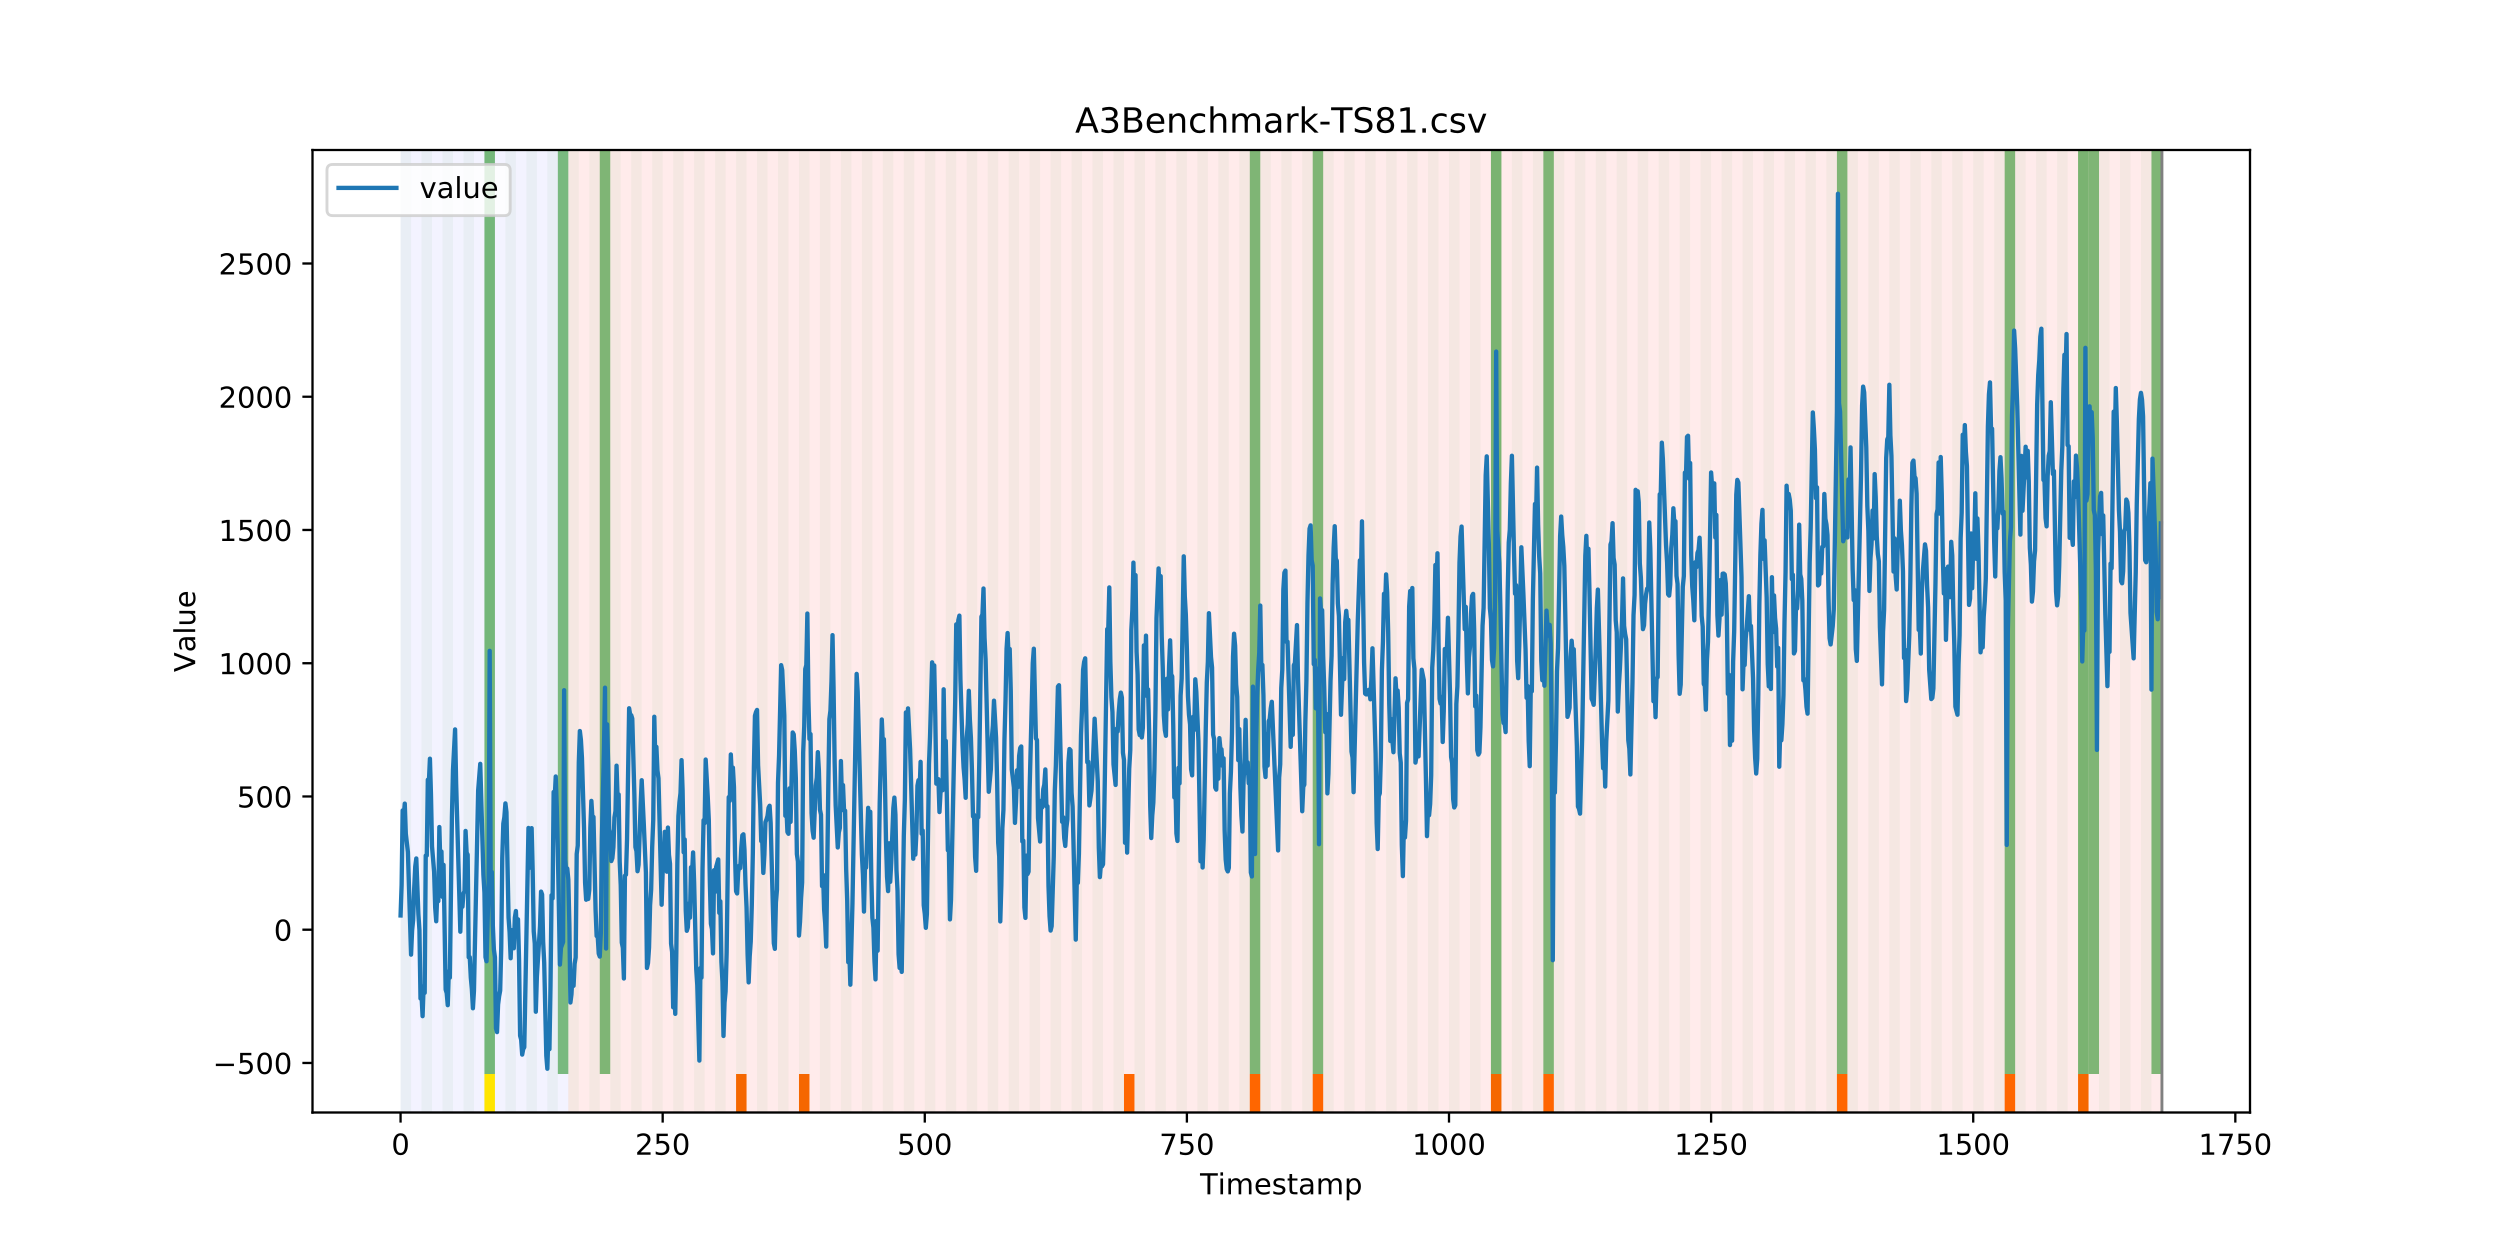 <?xml version="1.0" encoding="utf-8" standalone="no"?>
<!DOCTYPE svg PUBLIC "-//W3C//DTD SVG 1.1//EN"
  "http://www.w3.org/Graphics/SVG/1.1/DTD/svg11.dtd">
<!-- Created with matplotlib (https://matplotlib.org/) -->
<svg height="432pt" version="1.1" viewBox="0 0 864 432" width="864pt" xmlns="http://www.w3.org/2000/svg" xmlns:xlink="http://www.w3.org/1999/xlink">
 <defs>
  <style type="text/css">
*{stroke-linecap:butt;stroke-linejoin:round;}
  </style>
 </defs>
 <g id="figure_1">
  <g id="patch_1">
   <path d="M 0 432 
L 864 432 
L 864 0 
L 0 0 
z
" style="fill:#ffffff;"/>
  </g>
  <g id="axes_1">
   <g id="patch_2">
    <path d="M 108 384.48 
L 777.6 384.48 
L 777.6 51.84 
L 108 51.84 
z
" style="fill:#ffffff;"/>
   </g>
   <g id="patch_3">
    <path clip-path="url(#p856cb22af5)" d="M 138.436 384.48 
L 138.436 51.84 
L 196.41 51.84 
L 196.41 384.48 
z
" style="fill:#0000ff;opacity:0.05;"/>
   </g>
   <g id="patch_4">
    <path clip-path="url(#p856cb22af5)" d="M 196.41 384.48 
L 196.41 51.84 
L 747.164 51.84 
L 747.164 384.48 
z
" style="fill:#ff0000;opacity:0.08;"/>
   </g>
   <g id="patch_5">
    <path clip-path="url(#p856cb22af5)" d="M 138.436 384.48 
L 138.436 51.84 
L 142.06 51.84 
L 142.06 384.48 
z
" style="fill:#008000;opacity:0.04;"/>
   </g>
   <g id="patch_6">
    <path clip-path="url(#p856cb22af5)" d="M 145.683 384.48 
L 145.683 51.84 
L 149.306 51.84 
L 149.306 384.48 
z
" style="fill:#008000;opacity:0.04;"/>
   </g>
   <g id="patch_7">
    <path clip-path="url(#p856cb22af5)" d="M 152.93 384.48 
L 152.93 51.84 
L 156.553 51.84 
L 156.553 384.48 
z
" style="fill:#008000;opacity:0.04;"/>
   </g>
   <g id="patch_8">
    <path clip-path="url(#p856cb22af5)" d="M 160.177 384.48 
L 160.177 51.84 
L 163.8 51.84 
L 163.8 384.48 
z
" style="fill:#008000;opacity:0.04;"/>
   </g>
   <g id="patch_9">
    <path clip-path="url(#p856cb22af5)" d="M 167.423 384.48 
L 167.423 51.84 
L 171.047 51.84 
L 171.047 384.48 
z
" style="fill:#008000;opacity:0.04;"/>
   </g>
   <g id="patch_10">
    <path clip-path="url(#p856cb22af5)" d="M 167.423 371.174 
L 167.423 51.84 
L 171.047 51.84 
L 171.047 371.174 
z
" style="fill:#008000;opacity:0.5;"/>
   </g>
   <g id="patch_11">
    <path clip-path="url(#p856cb22af5)" d="M 167.423 384.48 
L 167.423 371.174 
L 171.047 371.174 
L 171.047 384.48 
z
" style="fill:#ffe500;"/>
   </g>
   <g id="patch_12">
    <path clip-path="url(#p856cb22af5)" d="M 174.67 384.48 
L 174.67 51.84 
L 178.294 51.84 
L 178.294 384.48 
z
" style="fill:#008000;opacity:0.04;"/>
   </g>
   <g id="patch_13">
    <path clip-path="url(#p856cb22af5)" d="M 181.917 384.48 
L 181.917 51.84 
L 185.54 51.84 
L 185.54 384.48 
z
" style="fill:#008000;opacity:0.04;"/>
   </g>
   <g id="patch_14">
    <path clip-path="url(#p856cb22af5)" d="M 189.164 384.48 
L 189.164 51.84 
L 192.787 51.84 
L 192.787 384.48 
z
" style="fill:#008000;opacity:0.04;"/>
   </g>
   <g id="patch_15">
    <path clip-path="url(#p856cb22af5)" d="M 192.787 371.174 
L 192.787 51.84 
L 196.41 51.84 
L 196.41 371.174 
z
" style="fill:#008000;opacity:0.5;"/>
   </g>
   <g id="patch_16">
    <path clip-path="url(#p856cb22af5)" d="M 196.41 384.48 
L 196.41 51.84 
L 200.034 51.84 
L 200.034 384.48 
z
" style="fill:#008000;opacity:0.04;"/>
   </g>
   <g id="patch_17">
    <path clip-path="url(#p856cb22af5)" d="M 254.384 384.48 
L 254.384 371.174 
L 258.008 371.174 
L 258.008 384.48 
z
" style="fill:#ff6600;"/>
   </g>
   <g id="patch_18">
    <path clip-path="url(#p856cb22af5)" d="M 203.657 384.48 
L 203.657 51.84 
L 207.281 51.84 
L 207.281 384.48 
z
" style="fill:#008000;opacity:0.04;"/>
   </g>
   <g id="patch_19">
    <path clip-path="url(#p856cb22af5)" d="M 207.281 371.174 
L 207.281 51.84 
L 210.904 51.84 
L 210.904 371.174 
z
" style="fill:#008000;opacity:0.5;"/>
   </g>
   <g id="patch_20">
    <path clip-path="url(#p856cb22af5)" d="M 210.904 384.48 
L 210.904 51.84 
L 214.527 51.84 
L 214.527 384.48 
z
" style="fill:#008000;opacity:0.04;"/>
   </g>
   <g id="patch_21">
    <path clip-path="url(#p856cb22af5)" d="M 218.151 384.48 
L 218.151 51.84 
L 221.774 51.84 
L 221.774 384.48 
z
" style="fill:#008000;opacity:0.04;"/>
   </g>
   <g id="patch_22">
    <path clip-path="url(#p856cb22af5)" d="M 276.125 384.48 
L 276.125 371.174 
L 279.748 371.174 
L 279.748 384.48 
z
" style="fill:#ff6600;"/>
   </g>
   <g id="patch_23">
    <path clip-path="url(#p856cb22af5)" d="M 225.397 384.48 
L 225.397 51.84 
L 229.021 51.84 
L 229.021 384.48 
z
" style="fill:#008000;opacity:0.04;"/>
   </g>
   <g id="patch_24">
    <path clip-path="url(#p856cb22af5)" d="M 232.644 384.48 
L 232.644 51.84 
L 236.268 51.84 
L 236.268 384.48 
z
" style="fill:#008000;opacity:0.04;"/>
   </g>
   <g id="patch_25">
    <path clip-path="url(#p856cb22af5)" d="M 239.891 384.48 
L 239.891 51.84 
L 243.514 51.84 
L 243.514 384.48 
z
" style="fill:#008000;opacity:0.04;"/>
   </g>
   <g id="patch_26">
    <path clip-path="url(#p856cb22af5)" d="M 247.138 384.48 
L 247.138 51.84 
L 250.761 51.84 
L 250.761 384.48 
z
" style="fill:#008000;opacity:0.04;"/>
   </g>
   <g id="patch_27">
    <path clip-path="url(#p856cb22af5)" d="M 254.384 384.48 
L 254.384 51.84 
L 258.008 51.84 
L 258.008 384.48 
z
" style="fill:#008000;opacity:0.04;"/>
   </g>
   <g id="patch_28">
    <path clip-path="url(#p856cb22af5)" d="M 261.631 384.48 
L 261.631 51.84 
L 265.255 51.84 
L 265.255 384.48 
z
" style="fill:#008000;opacity:0.04;"/>
   </g>
   <g id="patch_29">
    <path clip-path="url(#p856cb22af5)" d="M 268.878 384.48 
L 268.878 51.84 
L 272.501 51.84 
L 272.501 384.48 
z
" style="fill:#008000;opacity:0.04;"/>
   </g>
   <g id="patch_30">
    <path clip-path="url(#p856cb22af5)" d="M 276.125 384.48 
L 276.125 51.84 
L 279.748 51.84 
L 279.748 384.48 
z
" style="fill:#008000;opacity:0.04;"/>
   </g>
   <g id="patch_31">
    <path clip-path="url(#p856cb22af5)" d="M 283.371 384.48 
L 283.371 51.84 
L 286.995 51.84 
L 286.995 384.48 
z
" style="fill:#008000;opacity:0.04;"/>
   </g>
   <g id="patch_32">
    <path clip-path="url(#p856cb22af5)" d="M 290.618 384.48 
L 290.618 51.84 
L 294.242 51.84 
L 294.242 384.48 
z
" style="fill:#008000;opacity:0.04;"/>
   </g>
   <g id="patch_33">
    <path clip-path="url(#p856cb22af5)" d="M 297.865 384.48 
L 297.865 51.84 
L 301.488 51.84 
L 301.488 384.48 
z
" style="fill:#008000;opacity:0.04;"/>
   </g>
   <g id="patch_34">
    <path clip-path="url(#p856cb22af5)" d="M 305.112 384.48 
L 305.112 51.84 
L 308.735 51.84 
L 308.735 384.48 
z
" style="fill:#008000;opacity:0.04;"/>
   </g>
   <g id="patch_35">
    <path clip-path="url(#p856cb22af5)" d="M 312.358 384.48 
L 312.358 51.84 
L 315.982 51.84 
L 315.982 384.48 
z
" style="fill:#008000;opacity:0.04;"/>
   </g>
   <g id="patch_36">
    <path clip-path="url(#p856cb22af5)" d="M 319.605 384.48 
L 319.605 51.84 
L 323.229 51.84 
L 323.229 384.48 
z
" style="fill:#008000;opacity:0.04;"/>
   </g>
   <g id="patch_37">
    <path clip-path="url(#p856cb22af5)" d="M 326.852 384.48 
L 326.852 51.84 
L 330.475 51.84 
L 330.475 384.48 
z
" style="fill:#008000;opacity:0.04;"/>
   </g>
   <g id="patch_38">
    <path clip-path="url(#p856cb22af5)" d="M 388.449 384.48 
L 388.449 371.174 
L 392.073 371.174 
L 392.073 384.48 
z
" style="fill:#ff6600;"/>
   </g>
   <g id="patch_39">
    <path clip-path="url(#p856cb22af5)" d="M 334.099 384.48 
L 334.099 51.84 
L 337.722 51.84 
L 337.722 384.48 
z
" style="fill:#008000;opacity:0.04;"/>
   </g>
   <g id="patch_40">
    <path clip-path="url(#p856cb22af5)" d="M 341.345 384.48 
L 341.345 51.84 
L 344.969 51.84 
L 344.969 384.48 
z
" style="fill:#008000;opacity:0.04;"/>
   </g>
   <g id="patch_41">
    <path clip-path="url(#p856cb22af5)" d="M 348.592 384.48 
L 348.592 51.84 
L 352.216 51.84 
L 352.216 384.48 
z
" style="fill:#008000;opacity:0.04;"/>
   </g>
   <g id="patch_42">
    <path clip-path="url(#p856cb22af5)" d="M 355.839 384.48 
L 355.839 51.84 
L 359.462 51.84 
L 359.462 384.48 
z
" style="fill:#008000;opacity:0.04;"/>
   </g>
   <g id="patch_43">
    <path clip-path="url(#p856cb22af5)" d="M 363.086 384.48 
L 363.086 51.84 
L 366.709 51.84 
L 366.709 384.48 
z
" style="fill:#008000;opacity:0.04;"/>
   </g>
   <g id="patch_44">
    <path clip-path="url(#p856cb22af5)" d="M 370.332 384.48 
L 370.332 51.84 
L 373.956 51.84 
L 373.956 384.48 
z
" style="fill:#008000;opacity:0.04;"/>
   </g>
   <g id="patch_45">
    <path clip-path="url(#p856cb22af5)" d="M 431.93 384.48 
L 431.93 371.174 
L 435.553 371.174 
L 435.553 384.48 
z
" style="fill:#ff6600;"/>
   </g>
   <g id="patch_46">
    <path clip-path="url(#p856cb22af5)" d="M 377.579 384.48 
L 377.579 51.84 
L 381.203 51.84 
L 381.203 384.48 
z
" style="fill:#008000;opacity:0.04;"/>
   </g>
   <g id="patch_47">
    <path clip-path="url(#p856cb22af5)" d="M 384.826 384.48 
L 384.826 51.84 
L 388.449 51.84 
L 388.449 384.48 
z
" style="fill:#008000;opacity:0.04;"/>
   </g>
   <g id="patch_48">
    <path clip-path="url(#p856cb22af5)" d="M 392.073 384.48 
L 392.073 51.84 
L 395.696 51.84 
L 395.696 384.48 
z
" style="fill:#008000;opacity:0.04;"/>
   </g>
   <g id="patch_49">
    <path clip-path="url(#p856cb22af5)" d="M 453.67 384.48 
L 453.67 371.174 
L 457.294 371.174 
L 457.294 384.48 
z
" style="fill:#ff6600;"/>
   </g>
   <g id="patch_50">
    <path clip-path="url(#p856cb22af5)" d="M 399.319 384.48 
L 399.319 51.84 
L 402.943 51.84 
L 402.943 384.48 
z
" style="fill:#008000;opacity:0.04;"/>
   </g>
   <g id="patch_51">
    <path clip-path="url(#p856cb22af5)" d="M 406.566 384.48 
L 406.566 51.84 
L 410.19 51.84 
L 410.19 384.48 
z
" style="fill:#008000;opacity:0.04;"/>
   </g>
   <g id="patch_52">
    <path clip-path="url(#p856cb22af5)" d="M 413.813 384.48 
L 413.813 51.84 
L 417.436 51.84 
L 417.436 384.48 
z
" style="fill:#008000;opacity:0.04;"/>
   </g>
   <g id="patch_53">
    <path clip-path="url(#p856cb22af5)" d="M 421.06 384.48 
L 421.06 51.84 
L 424.683 51.84 
L 424.683 384.48 
z
" style="fill:#008000;opacity:0.04;"/>
   </g>
   <g id="patch_54">
    <path clip-path="url(#p856cb22af5)" d="M 428.306 384.48 
L 428.306 51.84 
L 431.93 51.84 
L 431.93 384.48 
z
" style="fill:#008000;opacity:0.04;"/>
   </g>
   <g id="patch_55">
    <path clip-path="url(#p856cb22af5)" d="M 431.93 371.174 
L 431.93 51.84 
L 435.553 51.84 
L 435.553 371.174 
z
" style="fill:#008000;opacity:0.5;"/>
   </g>
   <g id="patch_56">
    <path clip-path="url(#p856cb22af5)" d="M 435.553 384.48 
L 435.553 51.84 
L 439.177 51.84 
L 439.177 384.48 
z
" style="fill:#008000;opacity:0.04;"/>
   </g>
   <g id="patch_57">
    <path clip-path="url(#p856cb22af5)" d="M 442.8 384.48 
L 442.8 51.84 
L 446.423 51.84 
L 446.423 384.48 
z
" style="fill:#008000;opacity:0.04;"/>
   </g>
   <g id="patch_58">
    <path clip-path="url(#p856cb22af5)" d="M 450.047 384.48 
L 450.047 51.84 
L 453.67 51.84 
L 453.67 384.48 
z
" style="fill:#008000;opacity:0.04;"/>
   </g>
   <g id="patch_59">
    <path clip-path="url(#p856cb22af5)" d="M 453.67 371.174 
L 453.67 51.84 
L 457.294 51.84 
L 457.294 371.174 
z
" style="fill:#008000;opacity:0.5;"/>
   </g>
   <g id="patch_60">
    <path clip-path="url(#p856cb22af5)" d="M 457.294 384.48 
L 457.294 51.84 
L 460.917 51.84 
L 460.917 384.48 
z
" style="fill:#008000;opacity:0.04;"/>
   </g>
   <g id="patch_61">
    <path clip-path="url(#p856cb22af5)" d="M 515.268 384.48 
L 515.268 371.174 
L 518.891 371.174 
L 518.891 384.48 
z
" style="fill:#ff6600;"/>
   </g>
   <g id="patch_62">
    <path clip-path="url(#p856cb22af5)" d="M 464.54 384.48 
L 464.54 51.84 
L 468.164 51.84 
L 468.164 384.48 
z
" style="fill:#008000;opacity:0.04;"/>
   </g>
   <g id="patch_63">
    <path clip-path="url(#p856cb22af5)" d="M 471.787 384.48 
L 471.787 51.84 
L 475.41 51.84 
L 475.41 384.48 
z
" style="fill:#008000;opacity:0.04;"/>
   </g>
   <g id="patch_64">
    <path clip-path="url(#p856cb22af5)" d="M 533.384 384.48 
L 533.384 371.174 
L 537.008 371.174 
L 537.008 384.48 
z
" style="fill:#ff6600;"/>
   </g>
   <g id="patch_65">
    <path clip-path="url(#p856cb22af5)" d="M 479.034 384.48 
L 479.034 51.84 
L 482.657 51.84 
L 482.657 384.48 
z
" style="fill:#008000;opacity:0.04;"/>
   </g>
   <g id="patch_66">
    <path clip-path="url(#p856cb22af5)" d="M 486.281 384.48 
L 486.281 51.84 
L 489.904 51.84 
L 489.904 384.48 
z
" style="fill:#008000;opacity:0.04;"/>
   </g>
   <g id="patch_67">
    <path clip-path="url(#p856cb22af5)" d="M 493.527 384.48 
L 493.527 51.84 
L 497.151 51.84 
L 497.151 384.48 
z
" style="fill:#008000;opacity:0.04;"/>
   </g>
   <g id="patch_68">
    <path clip-path="url(#p856cb22af5)" d="M 500.774 384.48 
L 500.774 51.84 
L 504.397 51.84 
L 504.397 384.48 
z
" style="fill:#008000;opacity:0.04;"/>
   </g>
   <g id="patch_69">
    <path clip-path="url(#p856cb22af5)" d="M 508.021 384.48 
L 508.021 51.84 
L 511.644 51.84 
L 511.644 384.48 
z
" style="fill:#008000;opacity:0.04;"/>
   </g>
   <g id="patch_70">
    <path clip-path="url(#p856cb22af5)" d="M 515.268 384.48 
L 515.268 51.84 
L 518.891 51.84 
L 518.891 384.48 
z
" style="fill:#008000;opacity:0.04;"/>
   </g>
   <g id="patch_71">
    <path clip-path="url(#p856cb22af5)" d="M 515.268 371.174 
L 515.268 51.84 
L 518.891 51.84 
L 518.891 371.174 
z
" style="fill:#008000;opacity:0.5;"/>
   </g>
   <g id="patch_72">
    <path clip-path="url(#p856cb22af5)" d="M 522.514 384.48 
L 522.514 51.84 
L 526.138 51.84 
L 526.138 384.48 
z
" style="fill:#008000;opacity:0.04;"/>
   </g>
   <g id="patch_73">
    <path clip-path="url(#p856cb22af5)" d="M 529.761 384.48 
L 529.761 51.84 
L 533.384 51.84 
L 533.384 384.48 
z
" style="fill:#008000;opacity:0.04;"/>
   </g>
   <g id="patch_74">
    <path clip-path="url(#p856cb22af5)" d="M 533.384 371.174 
L 533.384 51.84 
L 537.008 51.84 
L 537.008 371.174 
z
" style="fill:#008000;opacity:0.5;"/>
   </g>
   <g id="patch_75">
    <path clip-path="url(#p856cb22af5)" d="M 537.008 384.48 
L 537.008 51.84 
L 540.631 51.84 
L 540.631 384.48 
z
" style="fill:#008000;opacity:0.04;"/>
   </g>
   <g id="patch_76">
    <path clip-path="url(#p856cb22af5)" d="M 544.255 384.48 
L 544.255 51.84 
L 547.878 51.84 
L 547.878 384.48 
z
" style="fill:#008000;opacity:0.04;"/>
   </g>
   <g id="patch_77">
    <path clip-path="url(#p856cb22af5)" d="M 551.501 384.48 
L 551.501 51.84 
L 555.125 51.84 
L 555.125 384.48 
z
" style="fill:#008000;opacity:0.04;"/>
   </g>
   <g id="patch_78">
    <path clip-path="url(#p856cb22af5)" d="M 558.748 384.48 
L 558.748 51.84 
L 562.371 51.84 
L 562.371 384.48 
z
" style="fill:#008000;opacity:0.04;"/>
   </g>
   <g id="patch_79">
    <path clip-path="url(#p856cb22af5)" d="M 565.995 384.48 
L 565.995 51.84 
L 569.618 51.84 
L 569.618 384.48 
z
" style="fill:#008000;opacity:0.04;"/>
   </g>
   <g id="patch_80">
    <path clip-path="url(#p856cb22af5)" d="M 573.242 384.48 
L 573.242 51.84 
L 576.865 51.84 
L 576.865 384.48 
z
" style="fill:#008000;opacity:0.04;"/>
   </g>
   <g id="patch_81">
    <path clip-path="url(#p856cb22af5)" d="M 634.839 384.48 
L 634.839 371.174 
L 638.462 371.174 
L 638.462 384.48 
z
" style="fill:#ff6600;"/>
   </g>
   <g id="patch_82">
    <path clip-path="url(#p856cb22af5)" d="M 580.488 384.48 
L 580.488 51.84 
L 584.112 51.84 
L 584.112 384.48 
z
" style="fill:#008000;opacity:0.04;"/>
   </g>
   <g id="patch_83">
    <path clip-path="url(#p856cb22af5)" d="M 587.735 384.48 
L 587.735 51.84 
L 591.358 51.84 
L 591.358 384.48 
z
" style="fill:#008000;opacity:0.04;"/>
   </g>
   <g id="patch_84">
    <path clip-path="url(#p856cb22af5)" d="M 594.982 384.48 
L 594.982 51.84 
L 598.605 51.84 
L 598.605 384.48 
z
" style="fill:#008000;opacity:0.04;"/>
   </g>
   <g id="patch_85">
    <path clip-path="url(#p856cb22af5)" d="M 602.229 384.48 
L 602.229 51.84 
L 605.852 51.84 
L 605.852 384.48 
z
" style="fill:#008000;opacity:0.04;"/>
   </g>
   <g id="patch_86">
    <path clip-path="url(#p856cb22af5)" d="M 609.475 384.48 
L 609.475 51.84 
L 613.099 51.84 
L 613.099 384.48 
z
" style="fill:#008000;opacity:0.04;"/>
   </g>
   <g id="patch_87">
    <path clip-path="url(#p856cb22af5)" d="M 616.722 384.48 
L 616.722 51.84 
L 620.345 51.84 
L 620.345 384.48 
z
" style="fill:#008000;opacity:0.04;"/>
   </g>
   <g id="patch_88">
    <path clip-path="url(#p856cb22af5)" d="M 623.969 384.48 
L 623.969 51.84 
L 627.592 51.84 
L 627.592 384.48 
z
" style="fill:#008000;opacity:0.04;"/>
   </g>
   <g id="patch_89">
    <path clip-path="url(#p856cb22af5)" d="M 631.216 384.48 
L 631.216 51.84 
L 634.839 51.84 
L 634.839 384.48 
z
" style="fill:#008000;opacity:0.04;"/>
   </g>
   <g id="patch_90">
    <path clip-path="url(#p856cb22af5)" d="M 634.839 371.174 
L 634.839 51.84 
L 638.462 51.84 
L 638.462 371.174 
z
" style="fill:#008000;opacity:0.5;"/>
   </g>
   <g id="patch_91">
    <path clip-path="url(#p856cb22af5)" d="M 692.813 384.48 
L 692.813 371.174 
L 696.436 371.174 
L 696.436 384.48 
z
" style="fill:#ff6600;"/>
   </g>
   <g id="patch_92">
    <path clip-path="url(#p856cb22af5)" d="M 638.462 384.48 
L 638.462 51.84 
L 642.086 51.84 
L 642.086 384.48 
z
" style="fill:#008000;opacity:0.04;"/>
   </g>
   <g id="patch_93">
    <path clip-path="url(#p856cb22af5)" d="M 645.709 384.48 
L 645.709 51.84 
L 649.332 51.84 
L 649.332 384.48 
z
" style="fill:#008000;opacity:0.04;"/>
   </g>
   <g id="patch_94">
    <path clip-path="url(#p856cb22af5)" d="M 652.956 384.48 
L 652.956 51.84 
L 656.579 51.84 
L 656.579 384.48 
z
" style="fill:#008000;opacity:0.04;"/>
   </g>
   <g id="patch_95">
    <path clip-path="url(#p856cb22af5)" d="M 660.203 384.48 
L 660.203 51.84 
L 663.826 51.84 
L 663.826 384.48 
z
" style="fill:#008000;opacity:0.04;"/>
   </g>
   <g id="patch_96">
    <path clip-path="url(#p856cb22af5)" d="M 718.177 384.48 
L 718.177 371.174 
L 721.8 371.174 
L 721.8 384.48 
z
" style="fill:#ff6600;"/>
   </g>
   <g id="patch_97">
    <path clip-path="url(#p856cb22af5)" d="M 667.449 384.48 
L 667.449 51.84 
L 671.073 51.84 
L 671.073 384.48 
z
" style="fill:#008000;opacity:0.04;"/>
   </g>
   <g id="patch_98">
    <path clip-path="url(#p856cb22af5)" d="M 674.696 384.48 
L 674.696 51.84 
L 678.319 51.84 
L 678.319 384.48 
z
" style="fill:#008000;opacity:0.04;"/>
   </g>
   <g id="patch_99">
    <path clip-path="url(#p856cb22af5)" d="M 681.943 384.48 
L 681.943 51.84 
L 685.566 51.84 
L 685.566 384.48 
z
" style="fill:#008000;opacity:0.04;"/>
   </g>
   <g id="patch_100">
    <path clip-path="url(#p856cb22af5)" d="M 689.19 384.48 
L 689.19 51.84 
L 692.813 51.84 
L 692.813 384.48 
z
" style="fill:#008000;opacity:0.04;"/>
   </g>
   <g id="patch_101">
    <path clip-path="url(#p856cb22af5)" d="M 692.813 371.174 
L 692.813 51.84 
L 696.436 51.84 
L 696.436 371.174 
z
" style="fill:#008000;opacity:0.5;"/>
   </g>
   <g id="patch_102">
    <path clip-path="url(#p856cb22af5)" d="M 696.436 384.48 
L 696.436 51.84 
L 700.06 51.84 
L 700.06 384.48 
z
" style="fill:#008000;opacity:0.04;"/>
   </g>
   <g id="patch_103">
    <path clip-path="url(#p856cb22af5)" d="M 703.683 384.48 
L 703.683 51.84 
L 707.306 51.84 
L 707.306 384.48 
z
" style="fill:#008000;opacity:0.04;"/>
   </g>
   <g id="patch_104">
    <path clip-path="url(#p856cb22af5)" d="M 710.93 384.48 
L 710.93 51.84 
L 714.553 51.84 
L 714.553 384.48 
z
" style="fill:#008000;opacity:0.04;"/>
   </g>
   <g id="patch_105">
    <path clip-path="url(#p856cb22af5)" d="M 718.177 384.48 
L 718.177 51.84 
L 721.8 51.84 
L 721.8 384.48 
z
" style="fill:#008000;opacity:0.04;"/>
   </g>
   <g id="patch_106">
    <path clip-path="url(#p856cb22af5)" d="M 718.177 371.174 
L 718.177 51.84 
L 721.8 51.84 
L 721.8 371.174 
z
" style="fill:#008000;opacity:0.5;"/>
   </g>
   <g id="patch_107">
    <path clip-path="url(#p856cb22af5)" d="M 721.8 371.174 
L 721.8 51.84 
L 725.423 51.84 
L 725.423 371.174 
z
" style="fill:#008000;opacity:0.5;"/>
   </g>
   <g id="patch_108">
    <path clip-path="url(#p856cb22af5)" d="M 725.423 384.48 
L 725.423 51.84 
L 729.047 51.84 
L 729.047 384.48 
z
" style="fill:#008000;opacity:0.04;"/>
   </g>
   <g id="patch_109">
    <path clip-path="url(#p856cb22af5)" d="M 732.67 384.48 
L 732.67 51.84 
L 736.294 51.84 
L 736.294 384.48 
z
" style="fill:#008000;opacity:0.04;"/>
   </g>
   <g id="patch_110">
    <path clip-path="url(#p856cb22af5)" d="M 739.917 384.48 
L 739.917 51.84 
L 743.54 51.84 
L 743.54 384.48 
z
" style="fill:#008000;opacity:0.04;"/>
   </g>
   <g id="patch_111">
    <path clip-path="url(#p856cb22af5)" d="M 743.54 371.174 
L 743.54 51.84 
L 747.164 51.84 
L 747.164 371.174 
z
" style="fill:#008000;opacity:0.5;"/>
   </g>
   <g id="matplotlib.axis_1">
    <g id="xtick_1">
     <g id="line2d_1">
      <defs>
       <path d="M 0 0 
L 0 3.5 
" id="m2950e94d62" style="stroke:#000000;stroke-width:0.8;"/>
      </defs>
      <g>
       <use style="stroke:#000000;stroke-width:0.8;" x="138.436" xlink:href="#m2950e94d62" y="384.48"/>
      </g>
     </g>
     <g id="text_1">
      <!-- 0 -->
      <defs>
       <path d="M 31.781 66.406 
Q 24.172 66.406 20.328 58.906 
Q 16.5 51.422 16.5 36.375 
Q 16.5 21.391 20.328 13.891 
Q 24.172 6.391 31.781 6.391 
Q 39.453 6.391 43.281 13.891 
Q 47.125 21.391 47.125 36.375 
Q 47.125 51.422 43.281 58.906 
Q 39.453 66.406 31.781 66.406 
z
M 31.781 74.219 
Q 44.047 74.219 50.516 64.516 
Q 56.984 54.828 56.984 36.375 
Q 56.984 17.969 50.516 8.266 
Q 44.047 -1.422 31.781 -1.422 
Q 19.531 -1.422 13.062 8.266 
Q 6.594 17.969 6.594 36.375 
Q 6.594 54.828 13.062 64.516 
Q 19.531 74.219 31.781 74.219 
z
" id="DejaVuSans-48"/>
      </defs>
      <g transform="translate(135.255 399.078)scale(0.1 -0.1)">
       <use xlink:href="#DejaVuSans-48"/>
      </g>
     </g>
    </g>
    <g id="xtick_2">
     <g id="line2d_2">
      <g>
       <use style="stroke:#000000;stroke-width:0.8;" x="229.021" xlink:href="#m2950e94d62" y="384.48"/>
      </g>
     </g>
     <g id="text_2">
      <!-- 250 -->
      <defs>
       <path d="M 19.188 8.297 
L 53.609 8.297 
L 53.609 0 
L 7.328 0 
L 7.328 8.297 
Q 12.938 14.109 22.625 23.891 
Q 32.328 33.688 34.812 36.531 
Q 39.547 41.844 41.422 45.531 
Q 43.312 49.219 43.312 52.781 
Q 43.312 58.594 39.234 62.25 
Q 35.156 65.922 28.609 65.922 
Q 23.969 65.922 18.812 64.312 
Q 13.672 62.703 7.812 59.422 
L 7.812 69.391 
Q 13.766 71.781 18.938 73 
Q 24.125 74.219 28.422 74.219 
Q 39.75 74.219 46.484 68.547 
Q 53.219 62.891 53.219 53.422 
Q 53.219 48.922 51.531 44.891 
Q 49.859 40.875 45.406 35.406 
Q 44.188 33.984 37.641 27.219 
Q 31.109 20.453 19.188 8.297 
z
" id="DejaVuSans-50"/>
       <path d="M 10.797 72.906 
L 49.516 72.906 
L 49.516 64.594 
L 19.828 64.594 
L 19.828 46.734 
Q 21.969 47.469 24.109 47.828 
Q 26.266 48.188 28.422 48.188 
Q 40.625 48.188 47.75 41.5 
Q 54.891 34.812 54.891 23.391 
Q 54.891 11.625 47.562 5.094 
Q 40.234 -1.422 26.906 -1.422 
Q 22.312 -1.422 17.547 -0.641 
Q 12.797 0.141 7.719 1.703 
L 7.719 11.625 
Q 12.109 9.234 16.797 8.062 
Q 21.484 6.891 26.703 6.891 
Q 35.156 6.891 40.078 11.328 
Q 45.016 15.766 45.016 23.391 
Q 45.016 31 40.078 35.438 
Q 35.156 39.891 26.703 39.891 
Q 22.75 39.891 18.812 39.016 
Q 14.891 38.141 10.797 36.281 
z
" id="DejaVuSans-53"/>
      </defs>
      <g transform="translate(219.477 399.078)scale(0.1 -0.1)">
       <use xlink:href="#DejaVuSans-50"/>
       <use x="63.623" xlink:href="#DejaVuSans-53"/>
       <use x="127.246" xlink:href="#DejaVuSans-48"/>
      </g>
     </g>
    </g>
    <g id="xtick_3">
     <g id="line2d_3">
      <g>
       <use style="stroke:#000000;stroke-width:0.8;" x="319.605" xlink:href="#m2950e94d62" y="384.48"/>
      </g>
     </g>
     <g id="text_3">
      <!-- 500 -->
      <g transform="translate(310.061 399.078)scale(0.1 -0.1)">
       <use xlink:href="#DejaVuSans-53"/>
       <use x="63.623" xlink:href="#DejaVuSans-48"/>
       <use x="127.246" xlink:href="#DejaVuSans-48"/>
      </g>
     </g>
    </g>
    <g id="xtick_4">
     <g id="line2d_4">
      <g>
       <use style="stroke:#000000;stroke-width:0.8;" x="410.19" xlink:href="#m2950e94d62" y="384.48"/>
      </g>
     </g>
     <g id="text_4">
      <!-- 750 -->
      <defs>
       <path d="M 8.203 72.906 
L 55.078 72.906 
L 55.078 68.703 
L 28.609 0 
L 18.312 0 
L 43.219 64.594 
L 8.203 64.594 
z
" id="DejaVuSans-55"/>
      </defs>
      <g transform="translate(400.646 399.078)scale(0.1 -0.1)">
       <use xlink:href="#DejaVuSans-55"/>
       <use x="63.623" xlink:href="#DejaVuSans-53"/>
       <use x="127.246" xlink:href="#DejaVuSans-48"/>
      </g>
     </g>
    </g>
    <g id="xtick_5">
     <g id="line2d_5">
      <g>
       <use style="stroke:#000000;stroke-width:0.8;" x="500.774" xlink:href="#m2950e94d62" y="384.48"/>
      </g>
     </g>
     <g id="text_5">
      <!-- 1000 -->
      <defs>
       <path d="M 12.406 8.297 
L 28.516 8.297 
L 28.516 63.922 
L 10.984 60.406 
L 10.984 69.391 
L 28.422 72.906 
L 38.281 72.906 
L 38.281 8.297 
L 54.391 8.297 
L 54.391 0 
L 12.406 0 
z
" id="DejaVuSans-49"/>
      </defs>
      <g transform="translate(488.049 399.078)scale(0.1 -0.1)">
       <use xlink:href="#DejaVuSans-49"/>
       <use x="63.623" xlink:href="#DejaVuSans-48"/>
       <use x="127.246" xlink:href="#DejaVuSans-48"/>
       <use x="190.869" xlink:href="#DejaVuSans-48"/>
      </g>
     </g>
    </g>
    <g id="xtick_6">
     <g id="line2d_6">
      <g>
       <use style="stroke:#000000;stroke-width:0.8;" x="591.358" xlink:href="#m2950e94d62" y="384.48"/>
      </g>
     </g>
     <g id="text_6">
      <!-- 1250 -->
      <g transform="translate(578.633 399.078)scale(0.1 -0.1)">
       <use xlink:href="#DejaVuSans-49"/>
       <use x="63.623" xlink:href="#DejaVuSans-50"/>
       <use x="127.246" xlink:href="#DejaVuSans-53"/>
       <use x="190.869" xlink:href="#DejaVuSans-48"/>
      </g>
     </g>
    </g>
    <g id="xtick_7">
     <g id="line2d_7">
      <g>
       <use style="stroke:#000000;stroke-width:0.8;" x="681.943" xlink:href="#m2950e94d62" y="384.48"/>
      </g>
     </g>
     <g id="text_7">
      <!-- 1500 -->
      <g transform="translate(669.218 399.078)scale(0.1 -0.1)">
       <use xlink:href="#DejaVuSans-49"/>
       <use x="63.623" xlink:href="#DejaVuSans-53"/>
       <use x="127.246" xlink:href="#DejaVuSans-48"/>
       <use x="190.869" xlink:href="#DejaVuSans-48"/>
      </g>
     </g>
    </g>
    <g id="xtick_8">
     <g id="line2d_8">
      <g>
       <use style="stroke:#000000;stroke-width:0.8;" x="772.527" xlink:href="#m2950e94d62" y="384.48"/>
      </g>
     </g>
     <g id="text_8">
      <!-- 1750 -->
      <g transform="translate(759.802 399.078)scale(0.1 -0.1)">
       <use xlink:href="#DejaVuSans-49"/>
       <use x="63.623" xlink:href="#DejaVuSans-55"/>
       <use x="127.246" xlink:href="#DejaVuSans-53"/>
       <use x="190.869" xlink:href="#DejaVuSans-48"/>
      </g>
     </g>
    </g>
    <g id="text_9">
     <!-- Timestamp -->
     <defs>
      <path d="M -0.297 72.906 
L 61.375 72.906 
L 61.375 64.594 
L 35.5 64.594 
L 35.5 0 
L 25.594 0 
L 25.594 64.594 
L -0.297 64.594 
z
" id="DejaVuSans-84"/>
      <path d="M 9.422 54.688 
L 18.406 54.688 
L 18.406 0 
L 9.422 0 
z
M 9.422 75.984 
L 18.406 75.984 
L 18.406 64.594 
L 9.422 64.594 
z
" id="DejaVuSans-105"/>
      <path d="M 52 44.188 
Q 55.375 50.25 60.062 53.125 
Q 64.75 56 71.094 56 
Q 79.641 56 84.281 50.016 
Q 88.922 44.047 88.922 33.016 
L 88.922 0 
L 79.891 0 
L 79.891 32.719 
Q 79.891 40.578 77.094 44.375 
Q 74.312 48.188 68.609 48.188 
Q 61.625 48.188 57.562 43.547 
Q 53.516 38.922 53.516 30.906 
L 53.516 0 
L 44.484 0 
L 44.484 32.719 
Q 44.484 40.625 41.703 44.406 
Q 38.922 48.188 33.109 48.188 
Q 26.219 48.188 22.156 43.531 
Q 18.109 38.875 18.109 30.906 
L 18.109 0 
L 9.078 0 
L 9.078 54.688 
L 18.109 54.688 
L 18.109 46.188 
Q 21.188 51.219 25.484 53.609 
Q 29.781 56 35.688 56 
Q 41.656 56 45.828 52.969 
Q 50 49.953 52 44.188 
z
" id="DejaVuSans-109"/>
      <path d="M 56.203 29.594 
L 56.203 25.203 
L 14.891 25.203 
Q 15.484 15.922 20.484 11.062 
Q 25.484 6.203 34.422 6.203 
Q 39.594 6.203 44.453 7.469 
Q 49.312 8.734 54.109 11.281 
L 54.109 2.781 
Q 49.266 0.734 44.188 -0.344 
Q 39.109 -1.422 33.891 -1.422 
Q 20.797 -1.422 13.156 6.188 
Q 5.516 13.812 5.516 26.812 
Q 5.516 40.234 12.766 48.109 
Q 20.016 56 32.328 56 
Q 43.359 56 49.781 48.891 
Q 56.203 41.797 56.203 29.594 
z
M 47.219 32.234 
Q 47.125 39.594 43.094 43.984 
Q 39.062 48.391 32.422 48.391 
Q 24.906 48.391 20.391 44.141 
Q 15.875 39.891 15.188 32.172 
z
" id="DejaVuSans-101"/>
      <path d="M 44.281 53.078 
L 44.281 44.578 
Q 40.484 46.531 36.375 47.5 
Q 32.281 48.484 27.875 48.484 
Q 21.188 48.484 17.844 46.438 
Q 14.5 44.391 14.5 40.281 
Q 14.5 37.156 16.891 35.375 
Q 19.281 33.594 26.516 31.984 
L 29.594 31.297 
Q 39.156 29.25 43.188 25.516 
Q 47.219 21.781 47.219 15.094 
Q 47.219 7.469 41.188 3.016 
Q 35.156 -1.422 24.609 -1.422 
Q 20.219 -1.422 15.453 -0.562 
Q 10.688 0.297 5.422 2 
L 5.422 11.281 
Q 10.406 8.688 15.234 7.391 
Q 20.062 6.109 24.812 6.109 
Q 31.156 6.109 34.562 8.281 
Q 37.984 10.453 37.984 14.406 
Q 37.984 18.062 35.516 20.016 
Q 33.062 21.969 24.703 23.781 
L 21.578 24.516 
Q 13.234 26.266 9.516 29.906 
Q 5.812 33.547 5.812 39.891 
Q 5.812 47.609 11.281 51.797 
Q 16.75 56 26.812 56 
Q 31.781 56 36.172 55.266 
Q 40.578 54.547 44.281 53.078 
z
" id="DejaVuSans-115"/>
      <path d="M 18.312 70.219 
L 18.312 54.688 
L 36.812 54.688 
L 36.812 47.703 
L 18.312 47.703 
L 18.312 18.016 
Q 18.312 11.328 20.141 9.422 
Q 21.969 7.516 27.594 7.516 
L 36.812 7.516 
L 36.812 0 
L 27.594 0 
Q 17.188 0 13.234 3.875 
Q 9.281 7.766 9.281 18.016 
L 9.281 47.703 
L 2.688 47.703 
L 2.688 54.688 
L 9.281 54.688 
L 9.281 70.219 
z
" id="DejaVuSans-116"/>
      <path d="M 34.281 27.484 
Q 23.391 27.484 19.188 25 
Q 14.984 22.516 14.984 16.5 
Q 14.984 11.719 18.141 8.906 
Q 21.297 6.109 26.703 6.109 
Q 34.188 6.109 38.703 11.406 
Q 43.219 16.703 43.219 25.484 
L 43.219 27.484 
z
M 52.203 31.203 
L 52.203 0 
L 43.219 0 
L 43.219 8.297 
Q 40.141 3.328 35.547 0.953 
Q 30.953 -1.422 24.312 -1.422 
Q 15.922 -1.422 10.953 3.297 
Q 6 8.016 6 15.922 
Q 6 25.141 12.172 29.828 
Q 18.359 34.516 30.609 34.516 
L 43.219 34.516 
L 43.219 35.406 
Q 43.219 41.609 39.141 45 
Q 35.062 48.391 27.688 48.391 
Q 23 48.391 18.547 47.266 
Q 14.109 46.141 10.016 43.891 
L 10.016 52.203 
Q 14.938 54.109 19.578 55.047 
Q 24.219 56 28.609 56 
Q 40.484 56 46.344 49.844 
Q 52.203 43.703 52.203 31.203 
z
" id="DejaVuSans-97"/>
      <path d="M 18.109 8.203 
L 18.109 -20.797 
L 9.078 -20.797 
L 9.078 54.688 
L 18.109 54.688 
L 18.109 46.391 
Q 20.953 51.266 25.266 53.625 
Q 29.594 56 35.594 56 
Q 45.562 56 51.781 48.094 
Q 58.016 40.188 58.016 27.297 
Q 58.016 14.406 51.781 6.484 
Q 45.562 -1.422 35.594 -1.422 
Q 29.594 -1.422 25.266 0.953 
Q 20.953 3.328 18.109 8.203 
z
M 48.688 27.297 
Q 48.688 37.203 44.609 42.844 
Q 40.531 48.484 33.406 48.484 
Q 26.266 48.484 22.188 42.844 
Q 18.109 37.203 18.109 27.297 
Q 18.109 17.391 22.188 11.75 
Q 26.266 6.109 33.406 6.109 
Q 40.531 6.109 44.609 11.75 
Q 48.688 17.391 48.688 27.297 
z
" id="DejaVuSans-112"/>
     </defs>
     <g transform="translate(414.739 412.757)scale(0.1 -0.1)">
      <use xlink:href="#DejaVuSans-84"/>
      <use x="61.037" xlink:href="#DejaVuSans-105"/>
      <use x="88.82" xlink:href="#DejaVuSans-109"/>
      <use x="186.232" xlink:href="#DejaVuSans-101"/>
      <use x="247.756" xlink:href="#DejaVuSans-115"/>
      <use x="299.855" xlink:href="#DejaVuSans-116"/>
      <use x="339.064" xlink:href="#DejaVuSans-97"/>
      <use x="400.344" xlink:href="#DejaVuSans-109"/>
      <use x="497.756" xlink:href="#DejaVuSans-112"/>
     </g>
    </g>
   </g>
   <g id="matplotlib.axis_2">
    <g id="ytick_1">
     <g id="line2d_9">
      <defs>
       <path d="M 0 0 
L -3.5 0 
" id="m021c2b2636" style="stroke:#000000;stroke-width:0.8;"/>
      </defs>
      <g>
       <use style="stroke:#000000;stroke-width:0.8;" x="108" xlink:href="#m021c2b2636" y="367.362"/>
      </g>
     </g>
     <g id="text_10">
      <!-- −500 -->
      <defs>
       <path d="M 10.594 35.5 
L 73.188 35.5 
L 73.188 27.203 
L 10.594 27.203 
z
" id="DejaVuSans-8722"/>
      </defs>
      <g transform="translate(73.533 371.161)scale(0.1 -0.1)">
       <use xlink:href="#DejaVuSans-8722"/>
       <use x="83.789" xlink:href="#DejaVuSans-53"/>
       <use x="147.412" xlink:href="#DejaVuSans-48"/>
       <use x="211.035" xlink:href="#DejaVuSans-48"/>
      </g>
     </g>
    </g>
    <g id="ytick_2">
     <g id="line2d_10">
      <g>
       <use style="stroke:#000000;stroke-width:0.8;" x="108" xlink:href="#m021c2b2636" y="321.312"/>
      </g>
     </g>
     <g id="text_11">
      <!-- 0 -->
      <g transform="translate(94.638 325.111)scale(0.1 -0.1)">
       <use xlink:href="#DejaVuSans-48"/>
      </g>
     </g>
    </g>
    <g id="ytick_3">
     <g id="line2d_11">
      <g>
       <use style="stroke:#000000;stroke-width:0.8;" x="108" xlink:href="#m021c2b2636" y="275.261"/>
      </g>
     </g>
     <g id="text_12">
      <!-- 500 -->
      <g transform="translate(81.912 279.061)scale(0.1 -0.1)">
       <use xlink:href="#DejaVuSans-53"/>
       <use x="63.623" xlink:href="#DejaVuSans-48"/>
       <use x="127.246" xlink:href="#DejaVuSans-48"/>
      </g>
     </g>
    </g>
    <g id="ytick_4">
     <g id="line2d_12">
      <g>
       <use style="stroke:#000000;stroke-width:0.8;" x="108" xlink:href="#m021c2b2636" y="229.211"/>
      </g>
     </g>
     <g id="text_13">
      <!-- 1000 -->
      <g transform="translate(75.55 233.01)scale(0.1 -0.1)">
       <use xlink:href="#DejaVuSans-49"/>
       <use x="63.623" xlink:href="#DejaVuSans-48"/>
       <use x="127.246" xlink:href="#DejaVuSans-48"/>
       <use x="190.869" xlink:href="#DejaVuSans-48"/>
      </g>
     </g>
    </g>
    <g id="ytick_5">
     <g id="line2d_13">
      <g>
       <use style="stroke:#000000;stroke-width:0.8;" x="108" xlink:href="#m021c2b2636" y="183.161"/>
      </g>
     </g>
     <g id="text_14">
      <!-- 1500 -->
      <g transform="translate(75.55 186.96)scale(0.1 -0.1)">
       <use xlink:href="#DejaVuSans-49"/>
       <use x="63.623" xlink:href="#DejaVuSans-53"/>
       <use x="127.246" xlink:href="#DejaVuSans-48"/>
       <use x="190.869" xlink:href="#DejaVuSans-48"/>
      </g>
     </g>
    </g>
    <g id="ytick_6">
     <g id="line2d_14">
      <g>
       <use style="stroke:#000000;stroke-width:0.8;" x="108" xlink:href="#m021c2b2636" y="137.111"/>
      </g>
     </g>
     <g id="text_15">
      <!-- 2000 -->
      <g transform="translate(75.55 140.91)scale(0.1 -0.1)">
       <use xlink:href="#DejaVuSans-50"/>
       <use x="63.623" xlink:href="#DejaVuSans-48"/>
       <use x="127.246" xlink:href="#DejaVuSans-48"/>
       <use x="190.869" xlink:href="#DejaVuSans-48"/>
      </g>
     </g>
    </g>
    <g id="ytick_7">
     <g id="line2d_15">
      <g>
       <use style="stroke:#000000;stroke-width:0.8;" x="108" xlink:href="#m021c2b2636" y="91.061"/>
      </g>
     </g>
     <g id="text_16">
      <!-- 2500 -->
      <g transform="translate(75.55 94.86)scale(0.1 -0.1)">
       <use xlink:href="#DejaVuSans-50"/>
       <use x="63.623" xlink:href="#DejaVuSans-53"/>
       <use x="127.246" xlink:href="#DejaVuSans-48"/>
       <use x="190.869" xlink:href="#DejaVuSans-48"/>
      </g>
     </g>
    </g>
    <g id="text_17">
     <!-- Value -->
     <defs>
      <path d="M 28.609 0 
L 0.781 72.906 
L 11.078 72.906 
L 34.188 11.531 
L 57.328 72.906 
L 67.578 72.906 
L 39.797 0 
z
" id="DejaVuSans-86"/>
      <path d="M 9.422 75.984 
L 18.406 75.984 
L 18.406 0 
L 9.422 0 
z
" id="DejaVuSans-108"/>
      <path d="M 8.5 21.578 
L 8.5 54.688 
L 17.484 54.688 
L 17.484 21.922 
Q 17.484 14.156 20.5 10.266 
Q 23.531 6.391 29.594 6.391 
Q 36.859 6.391 41.078 11.031 
Q 45.312 15.672 45.312 23.688 
L 45.312 54.688 
L 54.297 54.688 
L 54.297 0 
L 45.312 0 
L 45.312 8.406 
Q 42.047 3.422 37.719 1 
Q 33.406 -1.422 27.688 -1.422 
Q 18.266 -1.422 13.375 4.438 
Q 8.5 10.297 8.5 21.578 
z
M 31.109 56 
z
" id="DejaVuSans-117"/>
     </defs>
     <g transform="translate(67.453 232.273)rotate(-90)scale(0.1 -0.1)">
      <use xlink:href="#DejaVuSans-86"/>
      <use x="68.299" xlink:href="#DejaVuSans-97"/>
      <use x="129.578" xlink:href="#DejaVuSans-108"/>
      <use x="157.361" xlink:href="#DejaVuSans-117"/>
      <use x="220.74" xlink:href="#DejaVuSans-101"/>
     </g>
    </g>
   </g>
   <g id="line2d_16">
    <path clip-path="url(#p856cb22af5)" d="M 138.436 316.381 
L 138.799 305.84 
L 139.161 280.096 
L 139.523 282.217 
L 139.886 277.726 
L 140.248 288.144 
L 140.973 294.485 
L 142.06 329.925 
L 142.422 321.58 
L 142.784 317.887 
L 143.147 306.976 
L 143.509 299.463 
L 143.871 296.683 
L 144.596 315.932 
L 144.958 321.459 
L 145.321 345.083 
L 145.683 343.929 
L 146.045 351.184 
L 146.408 340.808 
L 146.77 343.129 
L 147.132 295.691 
L 147.495 295.663 
L 147.857 269.473 
L 148.219 270.317 
L 148.582 262.205 
L 148.944 274.649 
L 149.306 292.538 
L 150.031 301.297 
L 150.394 313.614 
L 150.756 318.394 
L 151.118 309.159 
L 151.481 311.434 
L 151.843 285.822 
L 152.205 299.406 
L 152.568 294.276 
L 152.93 309.95 
L 153.292 298.893 
L 154.017 341.981 
L 154.379 343.185 
L 154.742 347.389 
L 155.104 335.702 
L 155.466 337.875 
L 156.191 282.058 
L 156.553 266.051 
L 157.278 252.082 
L 157.64 270.708 
L 159.09 321.999 
L 159.452 309.441 
L 159.814 313.359 
L 160.177 308.746 
L 160.539 308.014 
L 160.901 287.17 
L 161.264 294.687 
L 161.626 295.37 
L 161.988 330.848 
L 162.351 330.795 
L 162.713 337.896 
L 163.075 341.842 
L 163.438 348.462 
L 163.8 342.42 
L 165.249 273.21 
L 165.974 263.984 
L 167.061 302.327 
L 167.423 308.464 
L 167.786 330.8 
L 168.148 332.214 
L 168.873 305.107 
L 169.235 224.936 
L 169.597 309.182 
L 169.96 301.346 
L 170.322 319.816 
L 170.684 328.12 
L 171.047 330.814 
L 171.409 355.414 
L 171.771 356.693 
L 172.134 347.179 
L 172.496 344.324 
L 172.858 342.369 
L 173.221 327.833 
L 173.583 296.503 
L 173.945 284.647 
L 174.308 282.404 
L 174.67 277.656 
L 175.032 280.705 
L 175.757 317.08 
L 176.119 322.18 
L 176.482 331.177 
L 176.844 321.45 
L 177.206 322.857 
L 177.569 327.725 
L 177.931 317.145 
L 178.294 314.845 
L 178.656 322.969 
L 179.018 317.712 
L 179.381 331.638 
L 179.743 357.932 
L 180.105 359.294 
L 180.468 364.47 
L 180.83 362.527 
L 181.192 361.944 
L 182.642 286.147 
L 183.004 299.901 
L 183.729 286.206 
L 184.091 300.965 
L 184.453 321.868 
L 184.816 326.106 
L 185.178 349.661 
L 185.54 337.651 
L 186.627 320.069 
L 186.99 308.14 
L 187.352 309.135 
L 187.714 325.527 
L 188.077 332.685 
L 188.801 364.84 
L 189.164 369.36 
L 189.526 357.002 
L 189.888 362.59 
L 190.251 340.815 
L 190.613 309.39 
L 190.975 310.495 
L 191.338 273.714 
L 191.7 275.849 
L 192.062 268.351 
L 192.425 279.122 
L 192.787 294.008 
L 193.512 333.366 
L 193.874 327.541 
L 194.599 325.555 
L 194.961 238.531 
L 195.323 297.141 
L 195.686 301.126 
L 196.048 300.165 
L 196.41 303.982 
L 196.773 319.473 
L 197.135 346.466 
L 197.497 343.637 
L 197.86 336.404 
L 198.222 340.699 
L 198.584 333.1 
L 198.947 330.916 
L 199.309 295.134 
L 199.671 292.254 
L 200.034 263.463 
L 200.396 252.64 
L 200.758 255.682 
L 201.121 261.941 
L 201.845 286.282 
L 202.208 305.061 
L 202.57 310.945 
L 202.932 305.491 
L 203.295 310.68 
L 203.657 307.493 
L 204.019 286.1 
L 204.382 276.793 
L 204.744 282.688 
L 205.106 282.33 
L 205.831 314.454 
L 206.194 323.485 
L 206.556 323.223 
L 206.918 329.563 
L 207.281 330.592 
L 207.643 322.499 
L 208.005 289.772 
L 208.73 258.757 
L 209.092 237.66 
L 209.455 327.818 
L 209.817 250.326 
L 210.179 263.947 
L 210.542 286.627 
L 210.904 288.272 
L 211.266 297.581 
L 211.629 296.598 
L 211.991 292.804 
L 212.353 282.495 
L 212.716 280.312 
L 213.078 264.612 
L 213.44 275.95 
L 213.803 274.556 
L 214.165 297.74 
L 214.527 305.985 
L 214.89 325.747 
L 215.252 327.545 
L 215.614 338.167 
L 215.977 302.642 
L 216.339 302.281 
L 216.701 290.121 
L 217.426 244.773 
L 217.788 247.038 
L 218.151 247.171 
L 218.513 248.348 
L 219.238 274.684 
L 219.6 292.772 
L 219.962 294.148 
L 220.325 301.094 
L 220.687 298.857 
L 221.412 278.026 
L 221.774 269.644 
L 222.499 284.896 
L 223.223 301.549 
L 223.586 334.533 
L 223.948 332.847 
L 224.31 327.518 
L 224.673 312.861 
L 225.035 307.421 
L 225.397 292.711 
L 225.76 283.349 
L 226.122 247.706 
L 226.484 263.004 
L 226.847 258.107 
L 227.209 266.221 
L 227.571 268.987 
L 228.658 312.669 
L 229.021 301.095 
L 229.383 298.257 
L 229.745 287.48 
L 230.108 288.93 
L 230.47 301.256 
L 230.832 286.007 
L 231.195 295.452 
L 231.557 298.502 
L 231.919 326.106 
L 232.282 329.02 
L 232.644 348.128 
L 233.006 340.741 
L 233.369 350.383 
L 233.731 329.548 
L 234.094 298.311 
L 234.456 282.057 
L 234.818 277.244 
L 235.181 274.116 
L 235.543 262.699 
L 235.905 273.264 
L 236.268 294.552 
L 236.63 290.108 
L 236.992 314.675 
L 237.355 321.686 
L 237.717 320.481 
L 238.079 312.268 
L 238.442 317.158 
L 238.804 299.733 
L 239.166 301.994 
L 239.529 294.602 
L 239.891 304.977 
L 240.616 334.908 
L 240.978 340.41 
L 241.703 366.539 
L 242.065 334.551 
L 242.427 337.862 
L 242.79 300.279 
L 243.152 283.466 
L 243.514 284.491 
L 243.877 262.495 
L 244.601 275.45 
L 244.964 283.409 
L 245.326 304.84 
L 245.688 319.247 
L 246.051 321.069 
L 246.413 329.495 
L 246.775 300.74 
L 247.138 308.224 
L 247.5 299.639 
L 248.225 297.018 
L 248.587 315.504 
L 248.949 311.484 
L 249.312 332.35 
L 249.674 339.28 
L 250.036 358.025 
L 250.399 346.507 
L 250.761 342.648 
L 251.123 329.322 
L 251.848 275.488 
L 252.21 276.787 
L 252.573 260.736 
L 252.935 268.264 
L 253.297 265.291 
L 253.66 272.069 
L 254.022 295.474 
L 254.384 308.011 
L 254.747 308.779 
L 255.109 301.503 
L 255.471 299.205 
L 255.834 300.013 
L 256.196 292.94 
L 256.558 288.703 
L 256.921 288.339 
L 257.283 293.616 
L 257.645 305.563 
L 258.008 313.624 
L 258.37 329.917 
L 258.732 339.514 
L 259.095 330.543 
L 259.457 325.362 
L 259.819 312.829 
L 260.182 294.71 
L 260.544 265.102 
L 260.906 247.384 
L 261.269 246.094 
L 261.631 245.359 
L 261.994 264.457 
L 262.718 278.194 
L 263.081 290.687 
L 263.443 290.914 
L 263.805 301.687 
L 264.168 295.341 
L 264.53 284.135 
L 264.892 283.234 
L 265.255 282.009 
L 265.617 279.16 
L 265.979 278.468 
L 266.342 284.482 
L 267.429 325.979 
L 267.791 327.921 
L 268.153 311.88 
L 268.516 307.503 
L 268.878 270.404 
L 269.24 261.275 
L 269.965 229.876 
L 270.327 231.577 
L 271.052 247.302 
L 271.414 281.946 
L 271.777 279.161 
L 272.139 287.566 
L 272.501 288.154 
L 272.864 272.462 
L 273.226 284.039 
L 273.951 253.141 
L 274.313 253.799 
L 274.675 259.448 
L 275.038 268.947 
L 275.4 295.183 
L 275.762 297.765 
L 276.125 323.33 
L 276.487 318.582 
L 276.849 310.39 
L 277.212 305.029 
L 277.574 260.071 
L 277.936 251.096 
L 278.299 231.201 
L 278.661 229.894 
L 279.023 212.037 
L 279.386 241.748 
L 279.748 255.386 
L 280.11 253.691 
L 280.473 281.023 
L 280.835 287.122 
L 281.197 289.507 
L 281.922 271.507 
L 282.284 268.771 
L 282.647 259.935 
L 283.009 266.332 
L 283.371 279.819 
L 283.734 281.555 
L 284.096 306.242 
L 284.458 302.351 
L 284.821 314.468 
L 285.183 319.026 
L 285.545 327.148 
L 286.27 271.192 
L 286.632 248.543 
L 286.995 245.609 
L 287.357 235.53 
L 287.719 219.507 
L 288.082 237.954 
L 288.444 263.195 
L 288.806 278.279 
L 289.531 292.886 
L 289.894 287.72 
L 290.256 286.128 
L 290.618 263.004 
L 290.981 275.977 
L 291.343 271.326 
L 291.705 280.155 
L 292.068 280.161 
L 292.43 300.289 
L 292.792 311.242 
L 293.155 332.546 
L 293.517 328.752 
L 293.879 340.309 
L 294.604 312.477 
L 296.053 232.903 
L 296.416 239.14 
L 297.865 295.377 
L 298.227 302.296 
L 298.59 315.044 
L 298.952 298.975 
L 299.314 299.846 
L 300.039 279.185 
L 300.401 288.556 
L 300.764 280.54 
L 301.126 303.186 
L 301.488 317.208 
L 301.851 320.577 
L 302.213 332.062 
L 302.575 338.477 
L 302.938 318.25 
L 303.3 328.572 
L 304.025 277.577 
L 304.749 248.652 
L 305.112 257.13 
L 305.474 255.456 
L 305.836 270.501 
L 306.199 290.47 
L 306.561 303.008 
L 306.923 307.969 
L 307.286 291.44 
L 307.648 304.773 
L 308.01 298.139 
L 308.735 279.291 
L 309.097 275.647 
L 309.46 281.518 
L 309.822 300.749 
L 310.184 307.852 
L 310.547 329.759 
L 310.909 334.52 
L 311.271 332.613 
L 311.634 335.886 
L 312.358 288.758 
L 312.721 276.388 
L 313.083 246.201 
L 313.445 256.498 
L 313.808 244.819 
L 314.532 259.062 
L 315.619 296.779 
L 315.982 288.803 
L 316.344 295.351 
L 316.706 287.777 
L 317.069 271.538 
L 317.431 269.629 
L 317.794 273.899 
L 318.156 263.286 
L 318.518 288.162 
L 318.881 287.021 
L 319.243 312.86 
L 319.605 315.806 
L 319.968 320.657 
L 320.33 315.922 
L 321.055 264.097 
L 321.417 254.602 
L 322.142 228.904 
L 322.504 232.242 
L 322.866 229.958 
L 323.229 247.428 
L 323.591 270.839 
L 323.953 270.22 
L 324.316 269.284 
L 324.678 280.644 
L 325.04 273.924 
L 325.403 272.288 
L 325.765 273.11 
L 326.127 238.223 
L 326.49 260.802 
L 326.852 256.034 
L 327.577 293.851 
L 327.939 293.356 
L 328.301 317.747 
L 328.664 310.98 
L 330.113 242.506 
L 330.475 215.777 
L 330.838 219.761 
L 331.2 214.33 
L 331.562 212.767 
L 331.925 234.841 
L 332.649 257.612 
L 333.012 265.165 
L 333.374 269.447 
L 333.736 275.718 
L 334.099 255.035 
L 334.461 250.347 
L 334.823 238.737 
L 335.186 248.712 
L 335.548 255.074 
L 335.91 266.346 
L 336.273 282.145 
L 336.635 281.603 
L 336.997 296.15 
L 337.36 300.957 
L 337.722 281.989 
L 338.084 282.431 
L 338.447 262.971 
L 339.171 213.148 
L 339.534 212.35 
L 339.896 203.387 
L 340.258 220.426 
L 340.621 227.847 
L 341.708 273.637 
L 342.432 265.944 
L 342.795 255.016 
L 343.157 250.703 
L 343.519 242.149 
L 344.244 255.062 
L 344.606 269.861 
L 344.969 291.258 
L 345.331 295.989 
L 345.694 318.45 
L 346.056 306.167 
L 346.418 286.135 
L 346.781 279.978 
L 347.143 255.499 
L 347.505 242.19 
L 347.868 224.213 
L 348.23 218.776 
L 348.592 227.598 
L 348.955 224.282 
L 349.317 238.652 
L 349.679 265.96 
L 350.404 272.158 
L 350.766 284.39 
L 351.129 277.149 
L 351.491 266.207 
L 351.853 271.971 
L 352.216 261.208 
L 352.578 258.506 
L 352.94 257.974 
L 353.303 290.813 
L 353.665 290.518 
L 354.027 313.553 
L 354.39 317.223 
L 354.752 295.695 
L 355.114 302.076 
L 355.477 301.238 
L 355.839 272.966 
L 356.926 229.18 
L 357.288 224.193 
L 358.013 255.193 
L 358.375 255.77 
L 358.738 282.723 
L 359.462 290.839 
L 359.825 276.729 
L 360.187 279.036 
L 360.549 272.765 
L 360.912 271.149 
L 361.274 265.918 
L 361.636 278.668 
L 361.999 278.641 
L 362.361 306.216 
L 362.723 316.66 
L 363.086 321.603 
L 363.448 320.099 
L 364.173 296.199 
L 364.535 273.318 
L 364.897 264.798 
L 365.622 237.285 
L 365.984 236.811 
L 367.071 284.031 
L 367.434 282.427 
L 367.796 289.624 
L 368.158 292.356 
L 368.521 286.183 
L 368.883 283.188 
L 369.245 263.595 
L 369.608 258.867 
L 369.97 259.266 
L 370.332 273.995 
L 370.695 278.766 
L 371.782 324.735 
L 372.144 303.839 
L 372.506 305.125 
L 372.869 295.014 
L 373.594 254.153 
L 373.956 244.751 
L 374.318 231.476 
L 374.681 228.758 
L 375.043 227.521 
L 375.768 263.437 
L 376.13 263.273 
L 376.492 278.357 
L 377.217 273.267 
L 377.579 266.678 
L 378.304 248.379 
L 379.391 270.095 
L 379.753 292.95 
L 380.116 303.135 
L 380.478 298.634 
L 380.84 299.406 
L 381.203 298.704 
L 381.565 285.641 
L 382.652 217.419 
L 383.014 217.581 
L 383.377 203.015 
L 383.739 228.604 
L 384.101 240.944 
L 384.464 246.128 
L 384.826 264.129 
L 385.551 271.279 
L 385.913 251.841 
L 386.275 252.788 
L 386.638 246.131 
L 387 241.673 
L 387.362 239.373 
L 387.725 241.101 
L 388.087 260.162 
L 388.449 262.641 
L 388.812 291.27 
L 389.174 280.105 
L 389.536 294.668 
L 390.261 265.605 
L 390.623 259.284 
L 390.986 217.719 
L 391.348 210.765 
L 391.71 194.439 
L 392.073 210.453 
L 392.435 198.757 
L 392.797 225.239 
L 393.16 233.084 
L 393.522 252.117 
L 393.884 254.053 
L 394.247 252.237 
L 394.609 254.86 
L 394.971 251.569 
L 395.334 223.042 
L 395.696 233.458 
L 396.058 219.672 
L 396.421 240.554 
L 396.783 238.259 
L 397.145 252.889 
L 397.508 278.443 
L 397.87 289.623 
L 398.232 281.753 
L 398.595 277.342 
L 398.957 265.695 
L 399.319 245.388 
L 399.682 213.637 
L 400.406 196.454 
L 400.769 204.893 
L 401.131 199.12 
L 401.494 220.038 
L 401.856 230.942 
L 402.218 247.248 
L 402.581 252.319 
L 402.943 254.296 
L 403.305 234.565 
L 403.668 245.179 
L 404.03 230.137 
L 404.392 221.303 
L 404.755 233.129 
L 405.117 233.725 
L 405.479 250.968 
L 405.842 275.562 
L 406.204 270.544 
L 406.566 288.042 
L 406.929 290.633 
L 407.291 265.351 
L 407.653 270.738 
L 408.016 240.397 
L 408.378 234.593 
L 409.103 192.266 
L 409.465 206.034 
L 409.827 212.476 
L 410.19 224.594 
L 410.552 240.488 
L 410.914 246.976 
L 411.277 250.418 
L 411.639 265.835 
L 412.001 267.966 
L 412.364 247.728 
L 412.726 252.261 
L 413.088 234.764 
L 413.451 239.133 
L 414.175 256.074 
L 414.9 297.656 
L 415.262 287.944 
L 415.625 299.81 
L 415.987 290.221 
L 416.712 251.685 
L 417.074 235.809 
L 417.436 228.788 
L 417.799 211.917 
L 418.523 227.064 
L 418.886 230.682 
L 419.248 253.905 
L 419.61 255.447 
L 419.973 272.184 
L 420.335 272.895 
L 420.697 261.119 
L 421.06 269.126 
L 421.422 255.093 
L 421.784 258.944 
L 422.147 258.941 
L 422.509 264.682 
L 422.871 262.074 
L 423.234 286.87 
L 423.596 297.048 
L 423.958 300.356 
L 424.321 301.154 
L 424.683 299.919 
L 425.045 274.236 
L 425.408 266.685 
L 425.77 253.45 
L 426.132 226.927 
L 426.495 219.013 
L 426.857 223.151 
L 427.219 236.526 
L 427.582 240.859 
L 427.944 262.724 
L 428.306 251.984 
L 428.669 271.973 
L 429.031 281.921 
L 429.394 287.381 
L 429.756 270.464 
L 430.118 262.326 
L 430.481 248.779 
L 430.843 267.168 
L 431.205 263.475 
L 431.568 270.719 
L 431.93 270.68 
L 432.292 301.544 
L 432.655 302.906 
L 433.017 237.288 
L 433.379 286.313 
L 433.742 295.15 
L 434.104 257.747 
L 434.466 240.766 
L 434.829 231.542 
L 435.191 225.624 
L 435.553 209.288 
L 435.916 231.358 
L 436.278 229.787 
L 436.64 240.223 
L 437.003 264.953 
L 437.365 268.534 
L 437.727 253.682 
L 438.09 264.586 
L 438.452 249.238 
L 438.814 248.499 
L 439.177 244.794 
L 439.539 242.543 
L 441.713 293.913 
L 442.075 268.741 
L 442.438 264.166 
L 442.8 237.779 
L 443.162 231.396 
L 443.525 203.703 
L 443.887 197.931 
L 444.249 197.197 
L 444.612 221.853 
L 444.974 221.756 
L 446.061 258.109 
L 446.423 244.76 
L 446.786 253.961 
L 447.148 229.885 
L 447.51 229.162 
L 448.235 216.029 
L 448.597 234.594 
L 450.047 280.361 
L 450.409 271.886 
L 450.771 271.198 
L 451.134 249.209 
L 451.496 235.335 
L 451.858 208.241 
L 452.221 191.905 
L 452.583 182.716 
L 452.945 181.576 
L 453.308 193.601 
L 453.67 195.47 
L 454.032 229.534 
L 454.395 228.037 
L 454.757 244.81 
L 455.482 231.075 
L 455.844 291.761 
L 456.206 206.808 
L 456.569 211.789 
L 456.931 210.865 
L 457.294 226.934 
L 457.656 237.802 
L 458.018 253.072 
L 458.381 246.734 
L 458.743 274.193 
L 459.105 267.363 
L 459.83 235.214 
L 460.192 226.661 
L 460.555 202.01 
L 460.917 189.195 
L 461.279 181.859 
L 461.642 193.099 
L 462.004 193.83 
L 462.366 208.55 
L 462.729 212.894 
L 463.453 247.025 
L 464.178 227.4 
L 464.54 234.702 
L 464.903 215.019 
L 465.265 211.109 
L 465.627 215.173 
L 465.99 214.207 
L 466.714 244.101 
L 467.077 259.729 
L 467.439 261.845 
L 467.801 273.775 
L 469.251 214.305 
L 469.975 193.661 
L 470.338 198.704 
L 470.7 180.178 
L 471.425 228.815 
L 471.787 239.701 
L 472.149 239.991 
L 472.512 239.959 
L 472.874 238.52 
L 473.236 238.346 
L 473.599 241.681 
L 473.961 234.516 
L 474.323 224.055 
L 475.41 260.461 
L 475.773 284.475 
L 476.135 293.435 
L 476.497 275.174 
L 476.86 274.157 
L 477.222 261.686 
L 477.584 231.661 
L 477.947 221.784 
L 478.309 205.209 
L 478.671 209.908 
L 479.034 198.507 
L 479.396 204.782 
L 479.758 218.664 
L 480.121 243.276 
L 480.483 256.074 
L 480.845 248.509 
L 481.208 255.864 
L 481.57 259.968 
L 482.295 234.426 
L 482.657 241.023 
L 483.019 238.642 
L 483.382 244.72 
L 483.744 260.367 
L 484.106 263.594 
L 484.469 292.114 
L 484.831 302.791 
L 485.194 284.347 
L 485.556 289.444 
L 485.918 283.737 
L 486.281 242.907 
L 486.643 241.7 
L 487.005 209.593 
L 487.368 204.248 
L 487.73 214.09 
L 488.092 203.217 
L 488.455 227.476 
L 488.817 231.134 
L 489.179 263.548 
L 489.542 261.273 
L 489.904 255.612 
L 490.266 261.407 
L 491.353 231.466 
L 492.078 235.125 
L 492.803 269.203 
L 493.165 288.973 
L 493.527 278.968 
L 493.89 281.753 
L 494.252 277.891 
L 494.614 267.991 
L 494.977 230.75 
L 495.339 224.72 
L 495.701 213.76 
L 496.064 195.258 
L 496.426 203.514 
L 496.788 191.212 
L 497.151 221.882 
L 497.513 241.55 
L 497.875 243.166 
L 498.238 240.869 
L 498.6 256.435 
L 498.962 245.823 
L 499.325 224.289 
L 499.687 225.158 
L 500.049 224.651 
L 500.412 213.498 
L 501.136 240.109 
L 501.499 261.63 
L 501.861 263.728 
L 502.223 276.274 
L 502.586 279.059 
L 502.948 278.289 
L 503.31 243.289 
L 503.673 237.219 
L 504.035 219.027 
L 504.397 194.555 
L 504.76 185.401 
L 505.122 181.983 
L 506.209 217.454 
L 506.571 209.728 
L 506.934 228.348 
L 507.296 239.641 
L 507.658 227.134 
L 508.021 223.629 
L 508.383 212.059 
L 508.745 205.964 
L 509.108 205.25 
L 509.47 217.591 
L 509.832 244.13 
L 510.195 240.4 
L 510.557 259.257 
L 510.919 260.775 
L 511.282 260.114 
L 511.644 251.305 
L 512.369 216.217 
L 512.731 210.095 
L 513.456 164.234 
L 513.818 157.717 
L 514.543 188.097 
L 514.905 210.23 
L 515.268 214.076 
L 515.63 228.117 
L 515.992 230.297 
L 516.355 224.075 
L 516.717 204.405 
L 517.079 121.497 
L 517.442 183.175 
L 518.166 194.557 
L 518.529 209.681 
L 519.253 246.774 
L 519.616 249.86 
L 519.978 249.843 
L 520.34 253.011 
L 521.065 204.359 
L 521.427 187.493 
L 521.79 183.113 
L 522.152 167.007 
L 522.514 157.511 
L 523.239 191.135 
L 523.601 205.198 
L 523.964 202.238 
L 524.326 228.334 
L 524.688 234.381 
L 525.051 223.026 
L 525.775 189.132 
L 526.5 205.658 
L 527.225 224.386 
L 527.587 241.172 
L 527.949 237.09 
L 528.312 256.048 
L 528.674 264.795 
L 529.036 237.351 
L 529.399 238.927 
L 529.761 206.949 
L 530.486 174.169 
L 530.848 179.193 
L 531.21 161.606 
L 531.573 181.274 
L 531.935 192.196 
L 532.297 198.188 
L 532.66 228.402 
L 533.022 235.091 
L 533.384 229.072 
L 533.747 236.981 
L 534.471 211.03 
L 534.834 216.69 
L 535.196 219.684 
L 535.558 215.943 
L 535.921 222.449 
L 536.283 254.504 
L 536.645 331.845 
L 537.008 263.587 
L 537.37 273.931 
L 537.732 256.59 
L 538.095 231.993 
L 538.457 223.998 
L 539.182 185.224 
L 539.544 178.516 
L 539.906 184.862 
L 540.269 188.978 
L 540.631 195.64 
L 541.356 232.139 
L 541.718 247.745 
L 542.081 246.386 
L 542.443 244.583 
L 542.805 227.051 
L 543.168 221.428 
L 543.53 226.173 
L 543.892 224.372 
L 544.617 247.375 
L 544.979 258.009 
L 545.342 278.744 
L 545.704 279.518 
L 546.066 281.189 
L 546.791 254.943 
L 547.878 192.155 
L 548.24 185.188 
L 548.603 197.449 
L 548.965 189.649 
L 549.327 204.794 
L 550.052 241.509 
L 550.414 242.28 
L 550.777 243.581 
L 551.501 223.302 
L 551.864 210.198 
L 552.226 203.764 
L 553.675 256.596 
L 554.038 265.491 
L 554.4 260.148 
L 554.762 271.832 
L 555.125 256.091 
L 555.849 242.084 
L 556.574 188.201 
L 556.936 187.134 
L 557.299 180.809 
L 557.661 192.838 
L 558.023 195.114 
L 558.386 214.386 
L 558.748 218.526 
L 559.11 245.918 
L 559.473 236.963 
L 559.835 231.103 
L 560.56 214.842 
L 560.922 199.896 
L 561.284 216.306 
L 561.647 219.071 
L 562.009 220.977 
L 562.734 255.823 
L 563.096 258.749 
L 563.458 267.656 
L 564.183 235.989 
L 564.545 212.608 
L 564.908 205.639 
L 565.27 169.28 
L 565.632 178.709 
L 565.995 169.769 
L 566.357 173.616 
L 566.719 194.707 
L 567.082 199.598 
L 567.444 210.179 
L 567.806 217.431 
L 568.169 216.123 
L 568.531 208.671 
L 568.894 205.413 
L 569.256 203.42 
L 569.618 203.724 
L 569.981 180.567 
L 570.343 189.481 
L 571.43 242.349 
L 571.792 236.064 
L 572.155 247.854 
L 572.517 234.467 
L 572.879 234.019 
L 573.604 170.818 
L 573.966 170.48 
L 574.329 152.992 
L 574.691 158.678 
L 575.778 188.258 
L 576.14 194.286 
L 576.503 205.375 
L 576.865 205.844 
L 577.227 202.088 
L 577.59 189.493 
L 577.952 184.805 
L 578.314 175.657 
L 578.677 181.192 
L 579.039 180.125 
L 579.401 199.015 
L 579.764 201.794 
L 580.126 226.316 
L 580.488 239.776 
L 580.851 236.607 
L 581.575 202.821 
L 581.938 199.069 
L 582.3 163.321 
L 582.662 165.077 
L 583.025 150.995 
L 583.387 150.599 
L 583.749 165.431 
L 584.112 160 
L 584.474 191.779 
L 584.836 202.736 
L 585.199 207.518 
L 585.561 214.37 
L 585.923 194.304 
L 586.286 196.024 
L 586.648 191.071 
L 587.01 190.122 
L 587.373 185.824 
L 587.735 196.848 
L 588.097 212.857 
L 588.46 216.561 
L 588.822 236.409 
L 589.184 237.021 
L 589.547 245.266 
L 589.909 228.127 
L 590.271 221.944 
L 590.634 205.79 
L 591.358 163.286 
L 591.721 168.374 
L 592.083 169.552 
L 592.445 167.05 
L 592.808 185.755 
L 593.17 177.948 
L 593.532 212.604 
L 593.895 219.666 
L 594.257 213.937 
L 594.619 200.47 
L 594.982 212.431 
L 595.344 198.266 
L 595.706 198.229 
L 596.069 198.546 
L 596.431 201.695 
L 596.794 212.813 
L 597.156 239.781 
L 597.518 233.191 
L 597.881 257.498 
L 598.243 249.227 
L 598.605 255.986 
L 598.968 228.611 
L 599.33 218.312 
L 600.055 170.965 
L 600.417 165.851 
L 600.779 166.769 
L 601.866 199.454 
L 602.229 238.228 
L 602.591 228.121 
L 602.953 229.843 
L 603.316 220.597 
L 603.678 216.739 
L 604.403 206.049 
L 604.765 217.682 
L 605.127 216.314 
L 605.852 234.451 
L 606.214 252.218 
L 606.577 261.946 
L 606.939 267.328 
L 607.301 262.223 
L 607.664 240.195 
L 608.026 209.042 
L 608.388 191.714 
L 608.751 180.971 
L 609.113 176.205 
L 609.475 193.151 
L 609.838 186.726 
L 610.562 206.544 
L 610.925 229.46 
L 611.287 237.217 
L 611.649 224.197 
L 612.012 238.121 
L 612.374 199.475 
L 612.736 218.472 
L 613.099 205.781 
L 613.461 213.582 
L 613.823 217.25 
L 614.186 230.362 
L 614.548 223.911 
L 614.91 264.978 
L 615.273 251.69 
L 615.635 255.872 
L 615.997 250.293 
L 616.36 240.313 
L 616.722 215.006 
L 617.084 197.856 
L 617.447 167.857 
L 617.809 173.954 
L 618.171 170.723 
L 618.534 172.643 
L 618.896 176.536 
L 619.258 200.155 
L 619.621 198.636 
L 619.983 225.829 
L 620.345 224.984 
L 620.708 208.859 
L 621.07 210.31 
L 621.432 203.82 
L 621.795 181.314 
L 622.157 198.5 
L 622.519 200.064 
L 622.882 207.608 
L 623.244 235.145 
L 623.606 234.683 
L 623.969 238.503 
L 624.331 244.272 
L 624.694 246.634 
L 625.418 194.353 
L 625.781 182.309 
L 626.505 142.55 
L 626.868 148.077 
L 627.23 155.347 
L 627.592 172.164 
L 627.955 168.419 
L 628.317 202.33 
L 628.679 201.907 
L 629.042 194.215 
L 629.404 198.215 
L 629.766 188.994 
L 630.129 188.866 
L 630.491 170.715 
L 630.853 179.244 
L 631.216 181.216 
L 631.578 184.978 
L 631.94 206.886 
L 632.303 220.568 
L 632.665 222.715 
L 633.39 216.404 
L 633.752 210.621 
L 634.839 142.11 
L 635.201 66.96 
L 635.564 139.344 
L 635.926 142.232 
L 637.013 187.057 
L 637.375 185.78 
L 637.738 183.677 
L 638.1 185.39 
L 638.462 185.747 
L 638.825 165.686 
L 639.187 173.165 
L 639.549 154.621 
L 640.274 196.67 
L 640.636 207.382 
L 640.999 203.95 
L 641.361 224.32 
L 641.723 228.404 
L 642.81 180.489 
L 643.173 163.835 
L 643.535 140.239 
L 643.897 133.614 
L 644.26 135.62 
L 644.984 154.64 
L 645.347 174.768 
L 645.709 183.486 
L 646.071 204.23 
L 646.434 192.94 
L 646.796 188.076 
L 647.158 176.436 
L 647.521 186.072 
L 647.883 163.844 
L 648.245 171.815 
L 648.608 185.346 
L 648.97 191.438 
L 649.332 194.001 
L 649.695 216.69 
L 650.419 236.516 
L 650.782 218.27 
L 651.144 210.889 
L 651.869 158.276 
L 652.231 151.865 
L 652.594 151.044 
L 652.956 132.97 
L 653.318 150.473 
L 653.681 157.577 
L 654.405 197.532 
L 654.768 186.069 
L 655.13 198.978 
L 655.492 203.729 
L 655.855 188.063 
L 656.217 188.233 
L 656.579 173.038 
L 656.942 183.283 
L 657.304 188.389 
L 657.666 197.483 
L 658.029 227.409 
L 658.391 224.578 
L 658.753 242.289 
L 659.116 238.361 
L 659.84 219.753 
L 660.203 200.964 
L 660.565 175.202 
L 660.927 159.936 
L 661.29 159.171 
L 661.652 164.693 
L 662.014 165.254 
L 662.377 170.666 
L 663.101 217.699 
L 663.464 216.111 
L 663.826 225.871 
L 664.188 204.762 
L 664.551 197.311 
L 665.275 188.138 
L 665.638 190.382 
L 666 202.371 
L 666.362 209.988 
L 666.725 231.463 
L 667.449 241.597 
L 667.812 241.198 
L 668.174 237.912 
L 668.899 201.569 
L 669.261 177.692 
L 669.623 176.054 
L 669.986 159.829 
L 670.348 177.499 
L 670.71 157.95 
L 671.073 170.919 
L 671.435 192.294 
L 671.797 205.115 
L 672.16 196.646 
L 672.522 221.138 
L 673.247 195.815 
L 673.609 199.549 
L 673.971 206.373 
L 674.334 187.254 
L 674.696 192.012 
L 675.058 210.669 
L 675.421 223.273 
L 675.783 244.205 
L 676.508 247.008 
L 676.87 229.592 
L 677.232 219.512 
L 677.595 186.065 
L 677.957 177.215 
L 678.319 150.242 
L 678.682 155.264 
L 679.044 146.904 
L 679.406 156.069 
L 679.769 161.105 
L 680.494 209.059 
L 680.856 206.847 
L 681.218 184.361 
L 681.581 203.304 
L 681.943 187.769 
L 682.305 187.85 
L 682.668 170.479 
L 683.03 193.131 
L 683.392 179.172 
L 683.755 190.065 
L 684.479 225.444 
L 684.842 221.137 
L 685.204 223.747 
L 685.566 213.177 
L 685.929 207.84 
L 686.291 200.041 
L 687.016 147.305 
L 687.378 136.267 
L 687.74 132.153 
L 688.103 148.179 
L 688.465 148.152 
L 689.19 187.263 
L 689.552 199.234 
L 689.914 181.33 
L 690.277 182.614 
L 690.639 175.508 
L 691.001 162.766 
L 691.364 158.007 
L 691.726 165.319 
L 692.088 177.505 
L 692.451 176.861 
L 692.813 197.669 
L 693.175 207.489 
L 693.538 292.017 
L 693.9 218.302 
L 694.625 187.129 
L 694.987 182.216 
L 695.349 143.605 
L 695.712 133.936 
L 696.074 114.248 
L 696.436 120.529 
L 697.161 140.433 
L 698.248 184.759 
L 698.61 157.563 
L 698.973 176.534 
L 700.06 154.387 
L 700.422 164.988 
L 700.784 155.796 
L 701.147 166.509 
L 701.509 189.295 
L 701.871 195.161 
L 702.234 207.91 
L 702.596 204.442 
L 702.958 194.019 
L 703.321 190.203 
L 704.045 139.723 
L 704.408 129.677 
L 704.77 124.618 
L 705.132 116.396 
L 705.495 113.604 
L 706.219 165.894 
L 706.582 166.157 
L 706.944 179.054 
L 707.306 181.911 
L 707.669 164.583 
L 708.031 157.524 
L 708.394 155.94 
L 708.756 139.012 
L 709.481 163.834 
L 709.843 162.779 
L 710.568 204.429 
L 710.93 209.203 
L 711.292 206.088 
L 711.655 195.616 
L 712.379 162.643 
L 712.742 154.194 
L 713.104 134.492 
L 713.466 122.607 
L 713.829 130.118 
L 714.191 115.44 
L 714.553 153.816 
L 714.916 154.224 
L 715.278 185.876 
L 715.64 178.074 
L 716.003 184.948 
L 716.365 188.306 
L 716.727 166.358 
L 717.09 171.813 
L 717.452 157.45 
L 717.814 161.739 
L 718.177 169.355 
L 719.264 207.212 
L 719.626 228.606 
L 719.988 215.676 
L 720.351 217.929 
L 720.713 120.214 
L 721.075 172.999 
L 721.438 170.759 
L 721.8 151.355 
L 722.162 140.424 
L 722.525 151.282 
L 722.887 142.449 
L 723.249 151.336 
L 723.612 176.304 
L 723.974 178.019 
L 724.336 197.542 
L 724.699 259.183 
L 725.061 191.274 
L 725.786 171.557 
L 726.148 170.345 
L 726.51 184.617 
L 726.873 178.127 
L 727.597 212.295 
L 728.322 237.131 
L 728.684 219.078 
L 729.047 225.289 
L 729.409 194.778 
L 729.771 196.406 
L 730.496 142.254 
L 730.858 153.407 
L 731.221 134.099 
L 731.583 145.719 
L 732.308 176.427 
L 732.67 183.812 
L 733.032 200.89 
L 733.395 201.58 
L 733.757 197.41 
L 734.119 183.48 
L 734.482 182.69 
L 734.844 172.647 
L 735.206 173.485 
L 735.569 177.266 
L 735.931 188.897 
L 736.294 211.808 
L 737.381 227.529 
L 738.105 198.053 
L 738.468 174.125 
L 739.192 144.801 
L 739.555 138.023 
L 739.917 135.776 
L 740.279 138.116 
L 740.642 143.88 
L 741.366 193.617 
L 741.729 194.319 
L 742.091 190.835 
L 743.178 166.982 
L 743.54 238.333 
L 743.903 158.5 
L 744.99 190.23 
L 745.352 211.515 
L 745.714 214.01 
L 746.077 200.006 
L 746.439 206.451 
L 746.801 180.891 
L 746.801 180.891 
" style="fill:none;stroke:#1f77b4;stroke-linecap:square;stroke-width:1.5;"/>
   </g>
   <g id="line2d_17">
    <path clip-path="url(#p856cb22af5)" d="M 747.164 384.48 
L 747.164 51.84 
" style="fill:none;stroke:#808080;stroke-linecap:square;"/>
   </g>
   <g id="patch_112">
    <path d="M 108 384.48 
L 108 51.84 
" style="fill:none;stroke:#000000;stroke-linecap:square;stroke-linejoin:miter;stroke-width:0.8;"/>
   </g>
   <g id="patch_113">
    <path d="M 777.6 384.48 
L 777.6 51.84 
" style="fill:none;stroke:#000000;stroke-linecap:square;stroke-linejoin:miter;stroke-width:0.8;"/>
   </g>
   <g id="patch_114">
    <path d="M 108 384.48 
L 777.6 384.48 
" style="fill:none;stroke:#000000;stroke-linecap:square;stroke-linejoin:miter;stroke-width:0.8;"/>
   </g>
   <g id="patch_115">
    <path d="M 108 51.84 
L 777.6 51.84 
" style="fill:none;stroke:#000000;stroke-linecap:square;stroke-linejoin:miter;stroke-width:0.8;"/>
   </g>
   <g id="text_18">
    <!-- A3Benchmark-TS81.csv -->
    <defs>
     <path d="M 34.188 63.188 
L 20.797 26.906 
L 47.609 26.906 
z
M 28.609 72.906 
L 39.797 72.906 
L 67.578 0 
L 57.328 0 
L 50.688 18.703 
L 17.828 18.703 
L 11.188 0 
L 0.781 0 
z
" id="DejaVuSans-65"/>
     <path d="M 40.578 39.312 
Q 47.656 37.797 51.625 33 
Q 55.609 28.219 55.609 21.188 
Q 55.609 10.406 48.188 4.484 
Q 40.766 -1.422 27.094 -1.422 
Q 22.516 -1.422 17.656 -0.516 
Q 12.797 0.391 7.625 2.203 
L 7.625 11.719 
Q 11.719 9.328 16.594 8.109 
Q 21.484 6.891 26.812 6.891 
Q 36.078 6.891 40.938 10.547 
Q 45.797 14.203 45.797 21.188 
Q 45.797 27.641 41.281 31.266 
Q 36.766 34.906 28.719 34.906 
L 20.219 34.906 
L 20.219 43.016 
L 29.109 43.016 
Q 36.375 43.016 40.234 45.922 
Q 44.094 48.828 44.094 54.297 
Q 44.094 59.906 40.109 62.906 
Q 36.141 65.922 28.719 65.922 
Q 24.656 65.922 20.016 65.031 
Q 15.375 64.156 9.812 62.312 
L 9.812 71.094 
Q 15.438 72.656 20.344 73.438 
Q 25.25 74.219 29.594 74.219 
Q 40.828 74.219 47.359 69.109 
Q 53.906 64.016 53.906 55.328 
Q 53.906 49.266 50.438 45.094 
Q 46.969 40.922 40.578 39.312 
z
" id="DejaVuSans-51"/>
     <path d="M 19.672 34.812 
L 19.672 8.109 
L 35.5 8.109 
Q 43.453 8.109 47.281 11.406 
Q 51.125 14.703 51.125 21.484 
Q 51.125 28.328 47.281 31.562 
Q 43.453 34.812 35.5 34.812 
z
M 19.672 64.797 
L 19.672 42.828 
L 34.281 42.828 
Q 41.5 42.828 45.031 45.531 
Q 48.578 48.25 48.578 53.812 
Q 48.578 59.328 45.031 62.062 
Q 41.5 64.797 34.281 64.797 
z
M 9.812 72.906 
L 35.016 72.906 
Q 46.297 72.906 52.391 68.219 
Q 58.5 63.531 58.5 54.891 
Q 58.5 48.188 55.375 44.234 
Q 52.25 40.281 46.188 39.312 
Q 53.469 37.75 57.5 32.781 
Q 61.531 27.828 61.531 20.406 
Q 61.531 10.641 54.891 5.312 
Q 48.25 0 35.984 0 
L 9.812 0 
z
" id="DejaVuSans-66"/>
     <path d="M 54.891 33.016 
L 54.891 0 
L 45.906 0 
L 45.906 32.719 
Q 45.906 40.484 42.875 44.328 
Q 39.844 48.188 33.797 48.188 
Q 26.516 48.188 22.312 43.547 
Q 18.109 38.922 18.109 30.906 
L 18.109 0 
L 9.078 0 
L 9.078 54.688 
L 18.109 54.688 
L 18.109 46.188 
Q 21.344 51.125 25.703 53.562 
Q 30.078 56 35.797 56 
Q 45.219 56 50.047 50.172 
Q 54.891 44.344 54.891 33.016 
z
" id="DejaVuSans-110"/>
     <path d="M 48.781 52.594 
L 48.781 44.188 
Q 44.969 46.297 41.141 47.344 
Q 37.312 48.391 33.406 48.391 
Q 24.656 48.391 19.812 42.844 
Q 14.984 37.312 14.984 27.297 
Q 14.984 17.281 19.812 11.734 
Q 24.656 6.203 33.406 6.203 
Q 37.312 6.203 41.141 7.25 
Q 44.969 8.297 48.781 10.406 
L 48.781 2.094 
Q 45.016 0.344 40.984 -0.531 
Q 36.969 -1.422 32.422 -1.422 
Q 20.062 -1.422 12.781 6.344 
Q 5.516 14.109 5.516 27.297 
Q 5.516 40.672 12.859 48.328 
Q 20.219 56 33.016 56 
Q 37.156 56 41.109 55.141 
Q 45.062 54.297 48.781 52.594 
z
" id="DejaVuSans-99"/>
     <path d="M 54.891 33.016 
L 54.891 0 
L 45.906 0 
L 45.906 32.719 
Q 45.906 40.484 42.875 44.328 
Q 39.844 48.188 33.797 48.188 
Q 26.516 48.188 22.312 43.547 
Q 18.109 38.922 18.109 30.906 
L 18.109 0 
L 9.078 0 
L 9.078 75.984 
L 18.109 75.984 
L 18.109 46.188 
Q 21.344 51.125 25.703 53.562 
Q 30.078 56 35.797 56 
Q 45.219 56 50.047 50.172 
Q 54.891 44.344 54.891 33.016 
z
" id="DejaVuSans-104"/>
     <path d="M 41.109 46.297 
Q 39.594 47.172 37.812 47.578 
Q 36.031 48 33.891 48 
Q 26.266 48 22.188 43.047 
Q 18.109 38.094 18.109 28.812 
L 18.109 0 
L 9.078 0 
L 9.078 54.688 
L 18.109 54.688 
L 18.109 46.188 
Q 20.953 51.172 25.484 53.578 
Q 30.031 56 36.531 56 
Q 37.453 56 38.578 55.875 
Q 39.703 55.766 41.062 55.516 
z
" id="DejaVuSans-114"/>
     <path d="M 9.078 75.984 
L 18.109 75.984 
L 18.109 31.109 
L 44.922 54.688 
L 56.391 54.688 
L 27.391 29.109 
L 57.625 0 
L 45.906 0 
L 18.109 26.703 
L 18.109 0 
L 9.078 0 
z
" id="DejaVuSans-107"/>
     <path d="M 4.891 31.391 
L 31.203 31.391 
L 31.203 23.391 
L 4.891 23.391 
z
" id="DejaVuSans-45"/>
     <path d="M 53.516 70.516 
L 53.516 60.891 
Q 47.906 63.578 42.922 64.891 
Q 37.938 66.219 33.297 66.219 
Q 25.25 66.219 20.875 63.094 
Q 16.5 59.969 16.5 54.203 
Q 16.5 49.359 19.406 46.891 
Q 22.312 44.438 30.422 42.922 
L 36.375 41.703 
Q 47.406 39.594 52.656 34.297 
Q 57.906 29 57.906 20.125 
Q 57.906 9.516 50.797 4.047 
Q 43.703 -1.422 29.984 -1.422 
Q 24.812 -1.422 18.969 -0.25 
Q 13.141 0.922 6.891 3.219 
L 6.891 13.375 
Q 12.891 10.016 18.656 8.297 
Q 24.422 6.594 29.984 6.594 
Q 38.422 6.594 43.016 9.906 
Q 47.609 13.234 47.609 19.391 
Q 47.609 24.75 44.312 27.781 
Q 41.016 30.812 33.5 32.328 
L 27.484 33.5 
Q 16.453 35.688 11.516 40.375 
Q 6.594 45.062 6.594 53.422 
Q 6.594 63.094 13.406 68.656 
Q 20.219 74.219 32.172 74.219 
Q 37.312 74.219 42.625 73.281 
Q 47.953 72.359 53.516 70.516 
z
" id="DejaVuSans-83"/>
     <path d="M 31.781 34.625 
Q 24.75 34.625 20.719 30.859 
Q 16.703 27.094 16.703 20.516 
Q 16.703 13.922 20.719 10.156 
Q 24.75 6.391 31.781 6.391 
Q 38.812 6.391 42.859 10.172 
Q 46.922 13.969 46.922 20.516 
Q 46.922 27.094 42.891 30.859 
Q 38.875 34.625 31.781 34.625 
z
M 21.922 38.812 
Q 15.578 40.375 12.031 44.719 
Q 8.5 49.078 8.5 55.328 
Q 8.5 64.062 14.719 69.141 
Q 20.953 74.219 31.781 74.219 
Q 42.672 74.219 48.875 69.141 
Q 55.078 64.062 55.078 55.328 
Q 55.078 49.078 51.531 44.719 
Q 48 40.375 41.703 38.812 
Q 48.828 37.156 52.797 32.312 
Q 56.781 27.484 56.781 20.516 
Q 56.781 9.906 50.312 4.234 
Q 43.844 -1.422 31.781 -1.422 
Q 19.734 -1.422 13.25 4.234 
Q 6.781 9.906 6.781 20.516 
Q 6.781 27.484 10.781 32.312 
Q 14.797 37.156 21.922 38.812 
z
M 18.312 54.391 
Q 18.312 48.734 21.844 45.562 
Q 25.391 42.391 31.781 42.391 
Q 38.141 42.391 41.719 45.562 
Q 45.312 48.734 45.312 54.391 
Q 45.312 60.062 41.719 63.234 
Q 38.141 66.406 31.781 66.406 
Q 25.391 66.406 21.844 63.234 
Q 18.312 60.062 18.312 54.391 
z
" id="DejaVuSans-56"/>
     <path d="M 10.688 12.406 
L 21 12.406 
L 21 0 
L 10.688 0 
z
" id="DejaVuSans-46"/>
     <path d="M 2.984 54.688 
L 12.5 54.688 
L 29.594 8.797 
L 46.688 54.688 
L 56.203 54.688 
L 35.688 0 
L 23.484 0 
z
" id="DejaVuSans-118"/>
    </defs>
    <g transform="translate(371.556 45.84)scale(0.12 -0.12)">
     <use xlink:href="#DejaVuSans-65"/>
     <use x="68.408" xlink:href="#DejaVuSans-51"/>
     <use x="132.031" xlink:href="#DejaVuSans-66"/>
     <use x="200.635" xlink:href="#DejaVuSans-101"/>
     <use x="262.158" xlink:href="#DejaVuSans-110"/>
     <use x="325.537" xlink:href="#DejaVuSans-99"/>
     <use x="380.518" xlink:href="#DejaVuSans-104"/>
     <use x="443.896" xlink:href="#DejaVuSans-109"/>
     <use x="541.309" xlink:href="#DejaVuSans-97"/>
     <use x="602.588" xlink:href="#DejaVuSans-114"/>
     <use x="643.701" xlink:href="#DejaVuSans-107"/>
     <use x="701.611" xlink:href="#DejaVuSans-45"/>
     <use x="737.555" xlink:href="#DejaVuSans-84"/>
     <use x="798.639" xlink:href="#DejaVuSans-83"/>
     <use x="862.115" xlink:href="#DejaVuSans-56"/>
     <use x="925.738" xlink:href="#DejaVuSans-49"/>
     <use x="989.361" xlink:href="#DejaVuSans-46"/>
     <use x="1021.148" xlink:href="#DejaVuSans-99"/>
     <use x="1076.129" xlink:href="#DejaVuSans-115"/>
     <use x="1128.229" xlink:href="#DejaVuSans-118"/>
    </g>
   </g>
   <g id="legend_1">
    <g id="patch_116">
     <path d="M 115 74.518 
L 174.316 74.518 
Q 176.316 74.518 176.316 72.518 
L 176.316 58.84 
Q 176.316 56.84 174.316 56.84 
L 115 56.84 
Q 113 56.84 113 58.84 
L 113 72.518 
Q 113 74.518 115 74.518 
z
" style="fill:#ffffff;opacity:0.8;stroke:#cccccc;stroke-linejoin:miter;"/>
    </g>
    <g id="line2d_18">
     <path d="M 117 64.938 
L 137 64.938 
" style="fill:none;stroke:#1f77b4;stroke-linecap:square;stroke-width:1.5;"/>
    </g>
    <g id="line2d_19"/>
    <g id="text_19">
     <!-- value -->
     <g transform="translate(145 68.438)scale(0.1 -0.1)">
      <use xlink:href="#DejaVuSans-118"/>
      <use x="59.18" xlink:href="#DejaVuSans-97"/>
      <use x="120.459" xlink:href="#DejaVuSans-108"/>
      <use x="148.242" xlink:href="#DejaVuSans-117"/>
      <use x="211.621" xlink:href="#DejaVuSans-101"/>
     </g>
    </g>
   </g>
  </g>
 </g>
 <defs>
  <clipPath id="p856cb22af5">
   <rect height="332.64" width="669.6" x="108" y="51.84"/>
  </clipPath>
 </defs>
</svg>
